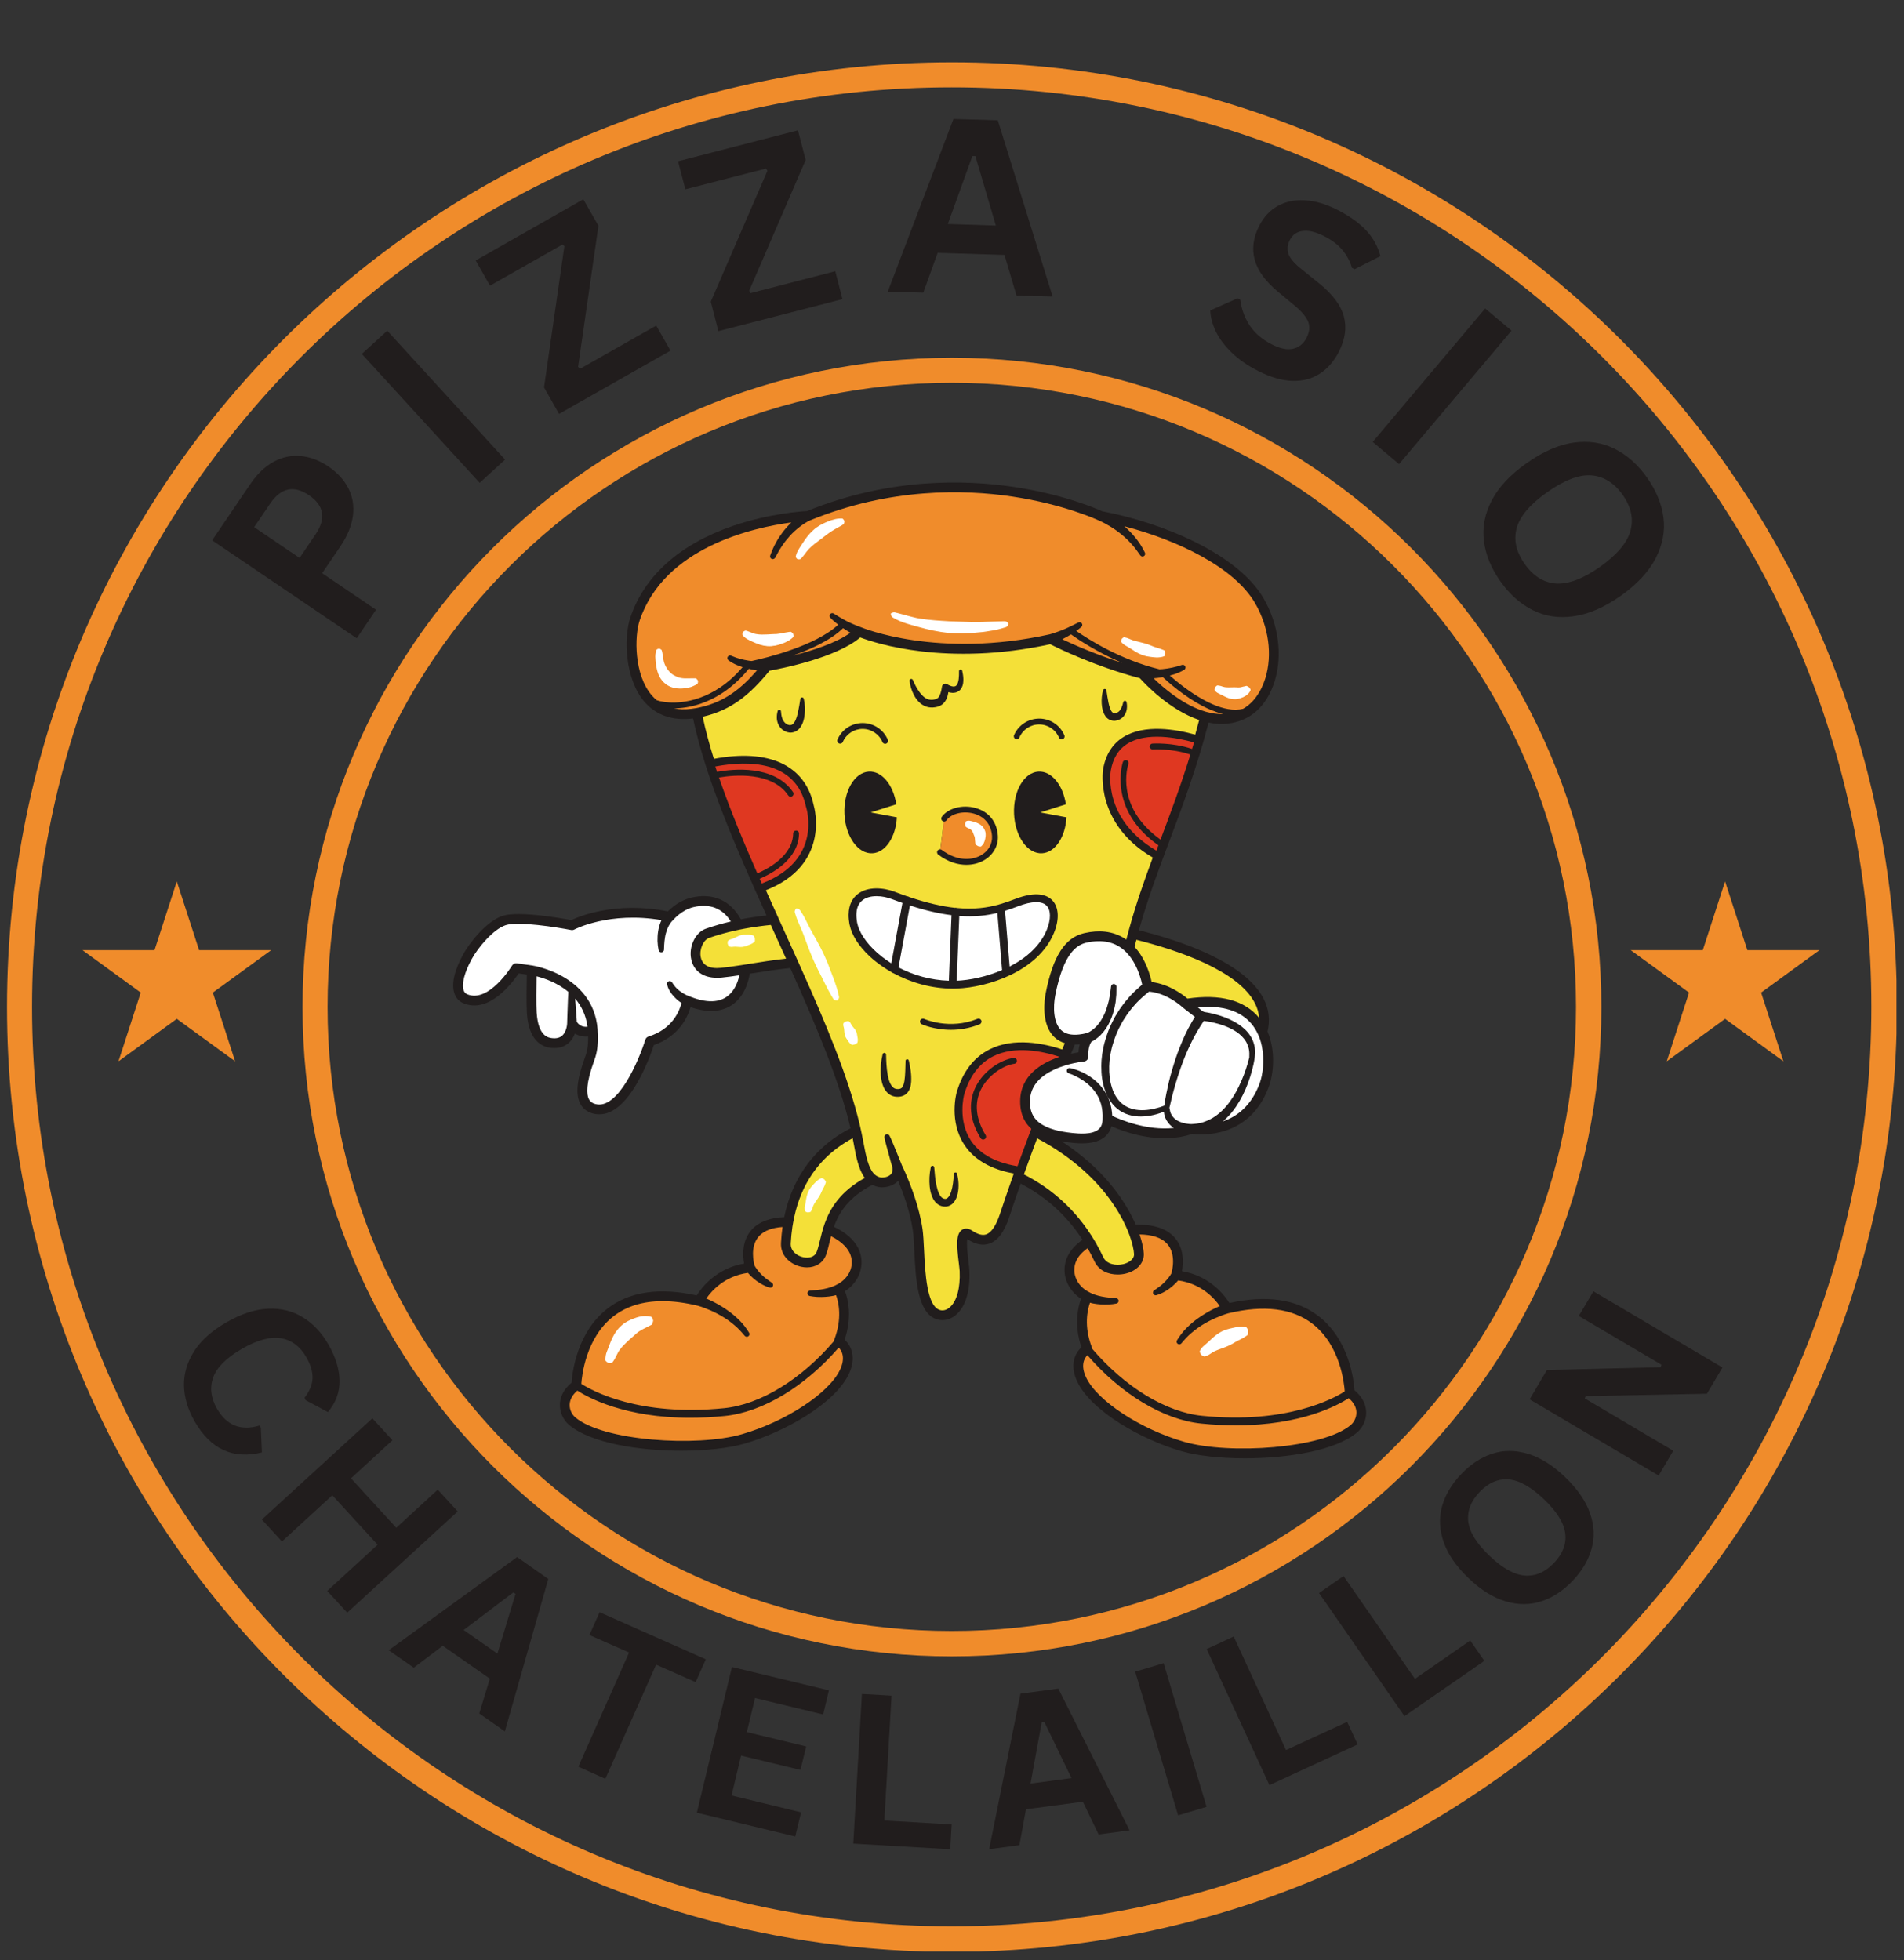 <svg xmlns="http://www.w3.org/2000/svg" xmlns:xlink="http://www.w3.org/1999/xlink" width="304" zoomAndPan="magnify" viewBox="0 0 228 234.75" height="313" preserveAspectRatio="xMidYMid meet" version="1.0"><rect x="0" y="0" width="228" height="234.75" fill="#333333" stroke="none"/><defs><g/><clipPath id="4a071c9a00"><path d="M 0.84 7.465 L 227.102 7.465 L 227.102 233.723 L 0.84 233.723 Z M 0.84 7.465 " clip-rule="nonzero"/></clipPath><clipPath id="965dd730ab"><path d="M 113.996 7.465 C 51.5 7.465 0.84 58.125 0.84 120.617 C 0.84 183.109 51.5 233.77 113.996 233.77 C 176.488 233.77 227.148 183.109 227.148 120.617 C 227.148 58.125 176.488 7.465 113.996 7.465 Z M 113.996 7.465 " clip-rule="nonzero"/></clipPath><clipPath id="33fc199e4f"><path d="M 36.23 42.852 L 191.762 42.852 L 191.762 198.383 L 36.23 198.383 Z M 36.23 42.852 " clip-rule="nonzero"/></clipPath><clipPath id="6c0a8d20d8"><path d="M 113.996 42.852 C 71.047 42.852 36.23 77.668 36.23 120.617 C 36.23 163.566 71.047 198.383 113.996 198.383 C 156.941 198.383 191.762 163.566 191.762 120.617 C 191.762 77.668 156.941 42.852 113.996 42.852 Z M 113.996 42.852 " clip-rule="nonzero"/></clipPath><clipPath id="fff2888617"><path d="M 54.27 57.777 L 163.598 57.777 L 163.598 174.652 L 54.27 174.652 Z M 54.27 57.777 " clip-rule="nonzero"/></clipPath><clipPath id="6d218adbf4"><path d="M 9.871 105.566 L 32.473 105.566 L 32.473 127.113 L 9.871 127.113 Z M 9.871 105.566 " clip-rule="nonzero"/></clipPath><clipPath id="278152faa8"><path d="M 21.172 105.566 L 23.84 113.797 L 32.473 113.797 L 25.488 118.883 L 28.156 127.113 L 21.172 122.027 L 14.188 127.113 L 16.855 118.883 L 9.871 113.797 L 18.504 113.797 Z M 21.172 105.566 " clip-rule="nonzero"/></clipPath><clipPath id="54125c8ea0"><path d="M 195.27 105.566 L 217.875 105.566 L 217.875 127.113 L 195.27 127.113 Z M 195.27 105.566 " clip-rule="nonzero"/></clipPath><clipPath id="684b18490e"><path d="M 206.574 105.566 L 209.242 113.797 L 217.875 113.797 L 210.891 118.883 L 213.559 127.113 L 206.574 122.027 L 199.59 127.113 L 202.258 118.883 L 195.27 113.797 L 203.906 113.797 Z M 206.574 105.566 " clip-rule="nonzero"/></clipPath></defs><g clip-path="url(#4a071c9a00)"><g clip-path="url(#965dd730ab)"><path stroke-linecap="butt" transform="matrix(0.749, 0, 0, 0.749, 0.842, 7.463)" fill="none" stroke-linejoin="miter" d="M 151.033 0.002 C 67.616 0.002 -0.002 67.621 -0.002 151.033 C -0.002 234.444 67.616 302.063 151.033 302.063 C 234.445 302.063 302.064 234.444 302.064 151.033 C 302.064 67.621 234.445 0.002 151.033 0.002 Z M 151.033 0.002 " stroke="#f08c2b" stroke-width="8" stroke-opacity="1" stroke-miterlimit="4"/></g></g><g clip-path="url(#33fc199e4f)"><g clip-path="url(#6c0a8d20d8)"><path stroke-linecap="butt" transform="matrix(0.749, 0, 0, 0.749, 36.23, 42.852)" fill="none" stroke-linejoin="miter" d="M 103.798 -0 C 46.472 -0 0 46.471 0 103.798 C 0 161.124 46.472 207.596 103.798 207.596 C 161.12 207.596 207.596 161.124 207.596 103.798 C 207.596 46.471 161.12 -0 103.798 -0 Z M 103.798 -0 " stroke="#f08c2b" stroke-width="8" stroke-opacity="1" stroke-miterlimit="4"/></g></g><g clip-path="url(#fff2888617)"><path fill="#211d1d" d="M 128.715 125.102 C 128.906 125.102 129.098 125.094 129.297 125.074 C 129.223 125.348 129.168 125.668 129.152 126.039 C 128.91 126.078 128.598 126.133 128.246 126.211 C 128.406 125.828 128.562 125.461 128.715 125.102 Z M 162.195 166.512 C 162.113 165.277 161.562 160.457 157.883 157.625 C 155.262 155.602 151.676 155.078 147.219 156.062 C 146.625 155.113 144.879 152.824 141.539 152.246 C 141.715 151.266 141.824 149.422 140.547 148.098 C 139.59 147.105 138.066 146.633 136.004 146.68 C 134.758 143.805 132.125 139.941 127.121 136.695 C 127.484 136.758 127.859 136.816 128.262 136.859 C 128.578 136.891 129.043 136.941 129.566 136.941 C 130.5 136.941 131.609 136.785 132.363 136.105 C 132.723 135.785 132.965 135.379 133.094 134.895 C 134.77 135.629 138.922 137.117 142.719 135.816 C 143.789 135.953 149.656 136.395 151.941 130.145 C 152.504 128.613 152.785 125.891 151.781 123.551 C 152.109 122.195 151.957 120.883 151.324 119.633 C 149.113 115.277 141.465 112.691 136.383 111.418 C 137.398 107.746 138.668 104.363 139.988 100.848 C 141.609 96.531 143.281 92.074 144.727 86.539 C 145.238 86.645 145.758 86.707 146.277 86.707 C 147.219 86.707 148.172 86.516 149.109 86.07 C 150.727 85.301 151.98 83.711 152.637 81.586 C 153.605 78.473 153.105 74.758 151.301 71.648 C 148.254 66.406 139.41 62.645 131.969 61.23 C 131.383 60.961 127.453 59.23 121.418 58.32 C 115.52 57.434 106.438 57.215 96.633 61.211 C 95.934 61.25 92.047 61.508 87.688 63.016 C 81.379 65.199 77.16 68.977 75.488 73.945 C 74.676 76.359 74.816 81.355 77.195 84.082 C 78.586 85.68 80.582 86.352 82.992 86.051 C 84.516 93.242 88.109 101.508 91.789 109.645 C 90.773 109.758 89.75 109.91 88.723 110.109 C 87.461 107.832 85.367 106.891 82.773 107.512 C 81.422 107.832 80.418 108.707 79.977 109.156 C 73.734 107.922 69.375 109.746 68.418 110.203 C 67.211 109.977 62.102 109.07 60.195 109.691 C 58.164 110.355 56.129 113.086 55.465 114.301 C 54.391 116.262 54.031 117.887 54.418 118.996 C 54.609 119.543 54.977 119.945 55.484 120.156 C 58.543 121.449 61.328 117.746 62.109 116.582 L 63.082 116.723 C 63.062 117.816 63.027 120.328 63.094 121.336 C 63.301 124.555 64.793 125.379 66.008 125.504 C 66.855 125.59 67.562 125.391 68.105 124.906 C 68.469 124.578 68.699 124.172 68.844 123.789 C 69.359 124.113 69.934 124.184 70.426 124.141 C 70.449 125.359 70.273 126.035 70.074 126.574 C 69.086 129.254 68.895 131.031 69.473 132.168 C 69.773 132.758 70.27 133.152 70.949 133.348 C 71.23 133.43 71.504 133.465 71.773 133.465 C 75.328 133.465 77.746 126.84 78.301 125.164 C 81.328 124.113 82.355 121.809 82.688 120.625 C 85.504 121.59 87.172 120.852 88.098 120.02 C 89.035 119.176 89.559 117.949 89.785 116.617 C 89.867 116.605 89.953 116.59 90.039 116.578 C 91.406 116.359 92.883 116.121 94.633 115.941 C 97.746 122.879 100.516 129.43 101.848 135.141 C 101.484 135.324 101.113 135.527 100.742 135.758 C 98.125 137.355 95.02 140.352 93.91 145.777 C 92.215 145.848 90.938 146.316 90.098 147.191 C 88.82 148.516 88.926 150.355 89.105 151.336 C 85.766 151.914 84.02 154.207 83.426 155.152 C 78.969 154.168 75.383 154.695 72.758 156.715 C 69.082 159.551 68.531 164.371 68.449 165.602 C 67.344 166.504 67.074 167.488 67.051 168.172 C 67.016 169.113 67.418 170.039 68.129 170.645 C 70.66 172.809 76.387 173.754 81.574 173.754 C 84.508 173.754 87.266 173.453 89.18 172.895 C 93.953 171.512 99.941 168.129 101.637 164.586 C 102.613 162.535 101.887 161.129 101.141 160.457 C 102.07 157.723 101.539 155.594 101.188 154.645 C 102.012 154.117 102.641 153.344 102.949 152.461 C 103.289 151.492 103.23 150.453 102.789 149.535 C 102.23 148.387 101.141 147.535 99.859 146.934 C 100.469 145.227 101.625 143.363 104.477 141.91 C 104.734 142.051 105.031 142.148 105.363 142.191 C 105.793 142.246 106.789 142.176 107.465 141.516 C 107.492 141.488 107.52 141.457 107.551 141.426 C 108.137 142.832 108.984 145.125 109.309 147.355 C 109.395 147.949 109.438 148.785 109.484 149.754 C 109.652 153.258 109.863 157.621 112.461 158.078 C 112.59 158.102 112.723 158.113 112.855 158.113 C 113.438 158.113 114.016 157.887 114.508 157.453 C 115.629 156.477 116.188 154.613 116.086 152.203 C 116.078 151.957 116.035 151.594 115.98 151.176 C 115.906 150.551 115.715 149.012 115.832 148.41 C 116.809 149.047 117.676 149.223 118.473 148.949 C 119.48 148.602 120.254 147.57 120.844 145.793 C 121.297 144.426 121.754 143.082 122.219 141.762 C 124.656 143.023 127.434 145.094 129.633 148.492 C 128.867 149.016 128.234 149.66 127.855 150.441 C 127.41 151.359 127.352 152.398 127.691 153.367 C 128.004 154.25 128.633 155.027 129.453 155.555 C 129.105 156.5 128.574 158.633 129.504 161.367 C 128.758 162.035 128.027 163.445 129.008 165.492 C 130.699 169.035 136.688 172.418 141.465 173.805 C 143.379 174.359 146.137 174.66 149.066 174.66 C 154.258 174.66 159.984 173.715 162.516 171.555 C 163.227 170.945 163.629 170.023 163.594 169.082 C 163.566 168.395 163.297 167.41 162.195 166.512 " fill-opacity="1" fill-rule="nonzero"/></g><path fill="#ffffff" d="M 102.93 123.832 C 102.895 123.66 102.824 123.5 102.738 123.344 C 102.578 123.035 102.312 122.766 102.098 122.477 C 101.988 122.336 101.926 122.172 101.832 122.023 C 101.785 121.945 101.73 121.875 101.656 121.812 L 101.531 121.719 C 101.516 121.703 101.473 121.699 101.398 121.703 L 101.258 121.727 L 101.039 121.777 L 100.84 121.891 L 100.727 121.973 C 100.664 122.02 100.641 122.055 100.641 122.078 L 100.617 122.227 C 100.605 122.324 100.613 122.418 100.633 122.504 C 100.672 122.676 100.738 122.836 100.758 123.016 C 100.801 123.371 100.793 123.75 100.895 124.086 C 100.938 124.254 100.996 124.418 101.094 124.566 L 101.391 125.008 C 101.488 125.156 101.578 125.309 101.711 125.441 C 101.773 125.512 101.852 125.574 101.934 125.637 L 102.059 125.723 C 102.094 125.758 102.199 125.762 102.594 125.652 C 102.953 125.461 103.031 125.383 103.027 125.336 L 103.059 125.184 C 103.074 125.086 103.09 124.984 103.086 124.891 C 103.09 124.703 103.051 124.531 103.02 124.355 Z M 101.02 120.141 C 100.938 119.828 100.859 119.52 100.766 119.215 C 100.578 118.605 100.348 118.016 100.129 117.422 C 99.945 116.941 99.766 116.461 99.578 115.98 C 99.535 115.871 99.496 115.762 99.453 115.652 C 99.398 115.52 99.34 115.387 99.285 115.254 C 99.18 115.012 99.078 114.773 98.969 114.535 C 98.871 114.332 98.777 114.129 98.68 113.926 C 98.133 112.789 97.488 111.699 96.883 110.59 C 96.707 110.266 96.543 109.938 96.379 109.609 C 96.262 109.375 96.148 109.137 96.027 108.902 C 96.023 108.895 96.016 108.883 96.008 108.871 C 95.879 108.621 95.738 108.379 95.59 108.137 C 95.578 108.117 95.566 108.102 95.555 108.082 L 95.293 107.684 C 95.203 107.551 95.062 107.441 94.707 107.438 C 94.484 107.715 94.48 107.891 94.527 108.043 L 94.562 108.164 L 94.664 108.5 C 94.711 108.633 94.758 108.766 94.805 108.902 C 94.863 109.062 94.926 109.227 94.992 109.387 C 95.027 109.469 95.066 109.547 95.102 109.629 C 95.312 110.125 95.535 110.617 95.73 111.121 C 96.184 112.285 96.586 113.473 97.074 114.617 C 97.078 114.625 97.082 114.637 97.086 114.645 C 97.184 114.875 97.281 115.102 97.379 115.332 C 97.488 115.57 97.602 115.809 97.715 116.047 C 97.762 116.152 97.809 116.258 97.863 116.359 L 98.711 118.039 C 98.996 118.598 99.258 119.164 99.559 119.719 C 99.707 119.992 99.863 120.266 100.023 120.539 L 100.266 120.941 C 100.34 121.082 100.469 121.195 100.867 121.219 C 101.148 120.945 101.164 120.766 101.121 120.613 Z M 91.059 111.699 L 90.879 111.637 C 90.762 111.602 90.645 111.57 90.531 111.555 C 90.309 111.52 90.098 111.527 89.887 111.535 C 89.875 111.535 89.867 111.535 89.859 111.535 L 89.195 111.539 C 89.105 111.543 89.02 111.555 88.93 111.57 C 88.805 111.59 88.676 111.621 88.551 111.66 C 88.383 111.707 88.219 111.781 88.051 111.855 C 87.809 111.969 87.57 112.102 87.328 112.211 C 87.125 112.305 86.91 112.344 86.703 112.414 C 86.598 112.453 86.496 112.504 86.402 112.574 L 86.258 112.691 C 86.234 112.707 86.215 112.75 86.203 112.836 L 86.191 112.996 L 86.199 113.246 L 86.289 113.484 L 86.359 113.629 C 86.402 113.699 86.438 113.734 86.465 113.738 L 86.641 113.793 C 86.758 113.82 86.871 113.832 86.98 113.828 C 87.199 113.812 87.414 113.77 87.637 113.781 C 87.926 113.789 88.219 113.824 88.508 113.832 C 88.668 113.84 88.824 113.84 88.98 113.824 C 89.133 113.812 89.285 113.781 89.438 113.742 C 89.496 113.727 89.559 113.715 89.621 113.691 L 90.234 113.441 C 90.262 113.434 90.289 113.422 90.312 113.41 C 90.496 113.344 90.676 113.273 90.848 113.168 C 90.949 113.113 91.043 113.039 91.141 112.961 L 91.281 112.836 C 91.332 112.809 91.363 112.688 91.328 112.234 C 91.188 111.805 91.113 111.707 91.059 111.699 Z M 102.188 61.836 C 102.004 61.496 101.875 61.445 101.77 61.457 L 101.441 61.469 C 101.219 61.484 100.996 61.5 100.785 61.559 C 100.57 61.605 100.359 61.66 100.148 61.727 C 99.938 61.793 99.738 61.887 99.531 61.965 C 99.117 62.121 98.73 62.332 98.336 62.535 C 97.957 62.766 97.594 63.023 97.273 63.328 C 96.613 63.918 96.094 64.637 95.629 65.363 C 95.512 65.543 95.398 65.727 95.273 65.902 C 95.16 66.082 95.039 66.258 94.938 66.449 C 94.832 66.637 94.742 66.832 94.672 67.039 C 94.637 67.141 94.605 67.25 94.582 67.355 C 94.562 67.406 94.562 67.469 94.602 67.551 C 94.633 67.625 94.711 67.723 94.836 67.836 C 95.184 67.883 95.297 67.84 95.367 67.766 L 95.57 67.547 C 95.699 67.398 95.824 67.25 95.941 67.094 L 96.289 66.625 C 96.41 66.477 96.539 66.328 96.672 66.188 C 97.219 65.633 97.852 65.188 98.449 64.734 C 99.055 64.297 99.617 63.801 100.266 63.406 C 100.43 63.312 100.586 63.199 100.754 63.113 C 100.922 63.031 101.09 62.938 101.254 62.836 C 101.422 62.73 101.59 62.641 101.762 62.543 L 102.02 62.383 C 102.109 62.34 102.18 62.23 102.188 61.836 Z M 144.801 82.668 C 144.832 82.703 144.863 82.738 144.895 82.773 C 144.992 82.867 145.098 82.953 145.215 83.016 C 145.445 83.148 145.688 83.242 145.926 83.371 C 146.402 83.621 146.906 83.902 147.492 83.98 C 147.633 84.012 147.789 84.008 147.938 84.016 C 148.012 84.016 148.086 84.016 148.16 84.012 C 148.238 84 148.316 83.988 148.391 83.973 C 148.691 83.926 148.992 83.805 149.281 83.695 C 149.562 83.547 149.844 83.414 150.059 83.176 C 150.172 83.07 150.273 82.953 150.344 82.812 L 150.449 82.605 C 150.488 82.547 150.48 82.43 150.246 82.129 C 149.922 81.91 149.824 81.875 149.773 81.898 L 149.609 81.941 C 149.508 81.977 149.398 81.988 149.305 82.008 C 149.121 82.062 148.941 82.094 148.77 82.133 C 148.586 82.141 148.41 82.152 148.223 82.129 C 148.176 82.125 148.133 82.125 148.086 82.125 C 148.039 82.125 147.992 82.117 147.945 82.117 C 147.848 82.113 147.758 82.133 147.656 82.125 C 147.266 82.125 146.816 82.156 146.367 82.094 C 146.141 82.066 145.934 81.98 145.715 81.91 C 145.605 81.879 145.496 81.852 145.375 81.836 C 145.312 81.832 145.25 81.828 145.188 81.824 C 145.16 81.816 145.117 81.832 145.059 81.879 L 144.957 81.973 L 144.84 82.098 L 144.812 82.129 C 144.789 82.195 144.762 82.27 144.746 82.336 L 144.723 82.469 C 144.719 82.547 144.73 82.59 144.754 82.617 C 144.77 82.633 144.785 82.648 144.801 82.668 Z M 133.797 76.941 C 133.91 77.043 134.031 77.137 134.156 77.215 C 134.41 77.371 134.68 77.5 134.934 77.664 C 135.441 77.988 135.945 78.348 136.516 78.578 C 136.797 78.699 137.09 78.805 137.395 78.863 C 137.699 78.926 138.012 78.965 138.324 79 C 138.477 79.023 138.641 79.031 138.797 79.039 C 138.957 79.051 139.117 79.055 139.281 79.035 C 139.441 79.016 139.602 78.996 139.766 78.949 L 140.004 78.875 C 140.086 78.863 140.164 78.773 140.219 78.418 C 140.129 78.059 140.062 77.973 139.996 77.957 L 139.801 77.883 C 139.672 77.84 139.543 77.77 139.414 77.734 L 138.648 77.488 L 138.27 77.352 C 138.141 77.297 138.016 77.238 137.891 77.191 C 137.637 77.09 137.379 77.008 137.109 76.93 C 136.582 76.773 136.02 76.676 135.469 76.512 C 135.195 76.434 134.941 76.305 134.676 76.199 C 134.547 76.145 134.41 76.102 134.266 76.07 C 134.191 76.055 134.121 76.043 134.047 76.027 C 134.008 76.02 133.965 76.031 133.902 76.07 L 133.793 76.148 L 133.648 76.293 C 133.633 76.359 133.609 76.434 133.598 76.492 L 133.586 76.625 C 133.586 76.699 133.605 76.746 133.633 76.773 C 133.688 76.828 133.742 76.887 133.797 76.941 Z M 105.535 73.645 C 105.703 73.742 105.875 73.832 106.051 73.922 C 106.398 74.094 106.758 74.246 107.121 74.375 C 107.488 74.504 107.855 74.621 108.227 74.723 C 108.598 74.836 108.973 74.938 109.344 75.035 C 110.832 75.453 112.352 75.789 113.898 75.945 C 115.441 76.086 117 76.031 118.535 75.859 L 119.109 75.805 L 119.684 75.723 C 120.062 75.672 120.445 75.609 120.824 75.539 C 121.203 75.477 121.574 75.355 121.945 75.258 L 122.5 75.098 C 122.684 75.051 122.863 74.941 122.984 74.555 C 122.734 74.223 122.535 74.172 122.348 74.184 L 121.785 74.191 C 121.41 74.199 121.039 74.23 120.664 74.23 C 120.293 74.238 119.922 74.25 119.551 74.273 L 118.996 74.301 L 118.441 74.305 L 117.336 74.312 L 116.23 74.266 C 115.863 74.254 115.496 74.25 115.129 74.223 L 114.027 74.184 C 112.559 74.105 111.086 74.02 109.625 73.785 L 109.078 73.691 L 108.539 73.562 C 108.18 73.484 107.828 73.375 107.469 73.281 C 107.117 73.184 106.758 73.09 106.402 72.992 C 106.223 72.949 106.043 72.91 105.867 72.855 C 105.688 72.809 105.492 72.812 105.184 73.02 C 105.211 73.391 105.363 73.547 105.535 73.645 Z M 95.094 75.426 L 94.863 75.453 C 94.711 75.473 94.566 75.508 94.422 75.527 C 94.277 75.547 94.137 75.574 93.996 75.605 L 93.789 75.656 L 93.578 75.684 L 93.164 75.738 C 93.023 75.75 92.887 75.742 92.75 75.754 C 92.613 75.762 92.48 75.77 92.344 75.773 C 92.211 75.777 92.074 75.797 91.941 75.797 C 91.406 75.816 90.848 75.844 90.293 75.742 C 90.012 75.695 89.758 75.578 89.496 75.477 C 89.371 75.418 89.234 75.371 89.098 75.324 L 88.887 75.262 C 88.816 75.238 88.723 75.262 88.473 75.441 C 88.406 75.578 88.379 75.684 88.379 75.754 C 88.375 75.828 88.395 75.875 88.422 75.906 C 88.48 75.973 88.535 76.043 88.598 76.102 C 88.723 76.227 88.859 76.324 89.004 76.418 C 89.293 76.59 89.605 76.727 89.918 76.867 C 90.535 77.152 91.211 77.395 91.914 77.434 C 92.613 77.48 93.312 77.32 93.945 77.078 C 94.027 77.051 94.109 77.023 94.188 76.992 L 94.418 76.891 C 94.57 76.82 94.723 76.746 94.867 76.664 C 95.016 76.582 95.145 76.465 95.277 76.363 L 95.469 76.195 C 95.535 76.148 95.578 76.047 95.492 75.715 C 95.266 75.445 95.168 75.41 95.094 75.426 Z M 78.703 80.676 C 78.871 81.105 79.117 81.535 79.469 81.875 C 79.82 82.219 80.258 82.48 80.719 82.594 C 81.176 82.715 81.637 82.73 82.07 82.688 C 82.453 82.656 82.816 82.578 83.164 82.461 C 83.215 82.445 83.262 82.434 83.309 82.414 C 83.5 82.332 83.688 82.242 83.871 82.145 L 83.879 82.137 L 84.133 81.973 C 84.223 81.926 84.297 81.82 84.281 81.449 C 84.16 81.262 84.078 81.172 84.008 81.133 C 83.965 81.109 83.926 81.105 83.895 81.109 L 83.617 81.125 C 83.512 81.129 83.41 81.129 83.309 81.137 C 83.234 81.137 83.16 81.141 83.086 81.148 C 82.742 81.156 82.41 81.191 82.098 81.156 C 81.781 81.137 81.496 81.055 81.25 80.945 C 81.004 80.832 80.781 80.719 80.574 80.551 C 80.172 80.23 79.781 79.703 79.551 79.039 C 79.434 78.707 79.391 78.348 79.344 77.988 C 79.32 77.805 79.293 77.625 79.258 77.441 L 79.199 77.164 C 79.18 77.066 79.109 76.98 78.82 76.863 C 78.512 76.941 78.43 77.051 78.402 77.152 C 78.375 77.258 78.348 77.359 78.328 77.465 C 78.293 77.676 78.273 77.887 78.277 78.098 C 78.277 78.52 78.332 78.941 78.391 79.371 C 78.445 79.801 78.543 80.238 78.703 80.676 Z M 118.199 99.492 C 118.145 99.348 118.082 99.207 117.988 99.082 C 117.824 98.816 117.582 98.617 117.34 98.469 C 117.094 98.328 116.844 98.23 116.602 98.164 C 116.359 98.098 116.137 98.016 115.902 97.98 C 115.785 97.957 115.664 97.965 115.547 97.98 C 115.484 97.992 115.426 98.004 115.367 98.023 C 115.336 98.027 115.301 98.055 115.266 98.117 L 115.215 98.238 C 115.195 98.297 115.176 98.371 115.156 98.438 C 115.164 98.504 115.172 98.578 115.176 98.641 L 115.199 98.77 C 115.215 98.836 115.23 98.871 115.25 98.883 C 115.289 98.914 115.328 98.945 115.367 98.969 C 115.445 99.027 115.523 99.066 115.602 99.105 C 115.762 99.172 115.918 99.227 116.039 99.336 C 116.293 99.547 116.383 99.816 116.441 99.984 C 116.465 100.023 116.469 100.074 116.484 100.117 C 116.492 100.141 116.504 100.16 116.516 100.18 C 116.531 100.207 116.531 100.234 116.543 100.258 C 116.559 100.312 116.602 100.359 116.617 100.426 L 116.656 100.629 C 116.684 100.773 116.656 100.938 116.695 101.113 C 116.695 101.203 116.707 101.297 116.719 101.398 L 116.75 101.551 C 116.746 101.598 116.816 101.672 117.137 101.859 C 117.492 101.953 117.594 101.934 117.625 101.887 L 117.754 101.754 C 117.836 101.664 117.914 101.57 117.98 101.469 C 118.09 101.246 118.184 101.023 118.23 100.766 L 118.297 100.363 C 118.312 100.23 118.301 100.078 118.297 99.934 C 118.289 99.859 118.285 99.785 118.27 99.711 C 118.246 99.641 118.223 99.566 118.199 99.492 Z M 98.836 140.387 L 98.637 140.484 C 98.508 140.555 98.375 140.625 98.262 140.715 C 98.035 140.895 97.828 141.09 97.637 141.305 C 97.246 141.723 96.848 142.164 96.629 142.707 C 96.391 143.242 96.297 143.836 96.207 144.41 C 96.164 144.695 96.082 144.973 96.051 145.266 C 96.035 145.41 96.039 145.559 96.062 145.711 C 96.074 145.785 96.09 145.859 96.109 145.938 C 96.117 145.977 96.148 146.016 96.219 146.059 L 96.352 146.121 C 96.418 146.145 96.5 146.168 96.574 146.184 C 96.648 146.168 96.73 146.156 96.801 146.145 L 96.941 146.109 C 97.012 146.09 97.055 146.062 97.066 146.035 C 97.098 145.98 97.133 145.922 97.164 145.867 C 97.227 145.758 97.273 145.645 97.312 145.531 C 97.391 145.301 97.453 145.066 97.574 144.848 C 97.812 144.414 98.137 144.031 98.387 143.621 C 98.523 143.422 98.637 143.211 98.742 142.992 C 98.836 142.77 98.941 142.543 99.055 142.324 C 99.164 142.098 99.309 141.895 99.402 141.648 C 99.453 141.531 99.504 141.41 99.547 141.277 L 99.609 141.078 C 99.641 141.02 99.605 140.906 99.355 140.582 C 99.012 140.359 98.895 140.344 98.836 140.387 Z M 150.062 158.348 L 149.766 158.305 C 149.562 158.281 149.363 158.27 149.172 158.281 C 148.781 158.305 148.398 158.375 148.027 158.469 C 147.648 158.551 147.273 158.652 146.898 158.762 C 146.535 158.887 146.18 159.047 145.855 159.254 C 145.188 159.645 144.625 160.199 144.07 160.719 C 143.797 160.984 143.492 161.203 143.215 161.465 C 143.078 161.598 142.957 161.742 142.848 161.91 C 142.793 161.992 142.746 162.078 142.699 162.172 C 142.672 162.211 142.664 162.273 142.691 162.375 C 142.715 162.469 142.781 162.613 142.906 162.805 C 143.098 162.934 143.23 163.016 143.316 163.047 C 143.414 163.09 143.469 163.09 143.512 163.07 C 143.598 163.043 143.684 163.012 143.766 162.98 C 143.93 162.91 144.086 162.836 144.227 162.742 C 144.516 162.562 144.789 162.355 145.102 162.215 C 145.727 161.926 146.398 161.742 147.008 161.477 C 147.312 161.344 147.617 161.219 147.898 161.043 C 148.188 160.883 148.469 160.691 148.77 160.547 C 149.07 160.391 149.375 160.258 149.676 160.082 C 149.82 159.988 149.973 159.898 150.121 159.793 L 150.344 159.629 C 150.422 159.586 150.48 159.457 150.465 158.93 C 150.277 158.441 150.16 158.352 150.062 158.348 Z M 79.902 156.453 C 79.75 156.418 79.602 156.391 79.449 156.371 C 79.145 156.32 78.844 156.324 78.539 156.336 C 78.242 156.367 77.938 156.398 77.648 156.484 C 77.5 156.52 77.355 156.559 77.211 156.598 L 76.781 156.754 C 76.641 156.805 76.496 156.855 76.355 156.914 L 75.941 157.105 L 75.527 157.301 C 75.398 157.375 75.266 157.453 75.137 157.535 C 74.879 157.699 74.621 157.867 74.406 158.078 C 74.184 158.285 73.953 158.488 73.766 158.719 C 73.578 158.953 73.395 159.191 73.223 159.434 C 73.047 159.676 72.926 159.941 72.781 160.199 C 72.492 160.711 72.312 161.262 72.094 161.781 C 72.035 161.91 71.984 162.039 71.945 162.176 L 71.797 162.566 C 71.699 162.824 71.59 163.082 71.504 163.344 C 71.434 163.609 71.391 163.883 71.363 164.16 C 71.352 164.301 71.348 164.441 71.348 164.582 C 71.34 164.652 71.363 164.73 71.445 164.824 C 71.52 164.914 71.668 165.027 71.902 165.164 C 72.176 165.172 72.367 165.164 72.48 165.133 C 72.605 165.105 72.668 165.059 72.703 165.004 C 72.785 164.898 72.859 164.793 72.93 164.688 C 73.074 164.473 73.188 164.254 73.289 164.031 C 73.531 163.609 73.699 163.148 73.984 162.762 C 74.293 162.391 74.559 161.996 74.914 161.688 C 75.082 161.531 75.227 161.352 75.395 161.203 C 75.566 161.059 75.727 160.906 75.883 160.75 C 76.039 160.598 76.223 160.477 76.375 160.324 C 76.531 160.172 76.695 160.039 76.855 159.898 C 76.938 159.824 77.016 159.75 77.094 159.672 L 77.348 159.473 L 77.605 159.266 C 77.695 159.203 77.789 159.152 77.883 159.094 L 78.164 158.918 C 78.262 158.871 78.359 158.824 78.457 158.77 C 78.648 158.66 78.852 158.574 79.055 158.465 L 79.676 158.148 C 79.781 158.09 79.887 158.035 79.996 157.988 C 80.113 157.953 80.191 157.816 80.34 157.211 C 80.227 156.602 80.047 156.473 79.902 156.453 Z M 106.805 107.688 C 106.246 107.473 105.594 107.336 104.969 107.336 C 104.312 107.336 103.688 107.484 103.242 107.855 C 102.773 108.242 102.543 108.836 102.551 109.629 C 102.551 109.816 102.57 110.016 102.598 110.227 C 102.609 110.309 102.617 110.391 102.633 110.477 C 102.652 110.59 102.684 110.711 102.719 110.828 C 103.066 112.039 104.105 113.422 105.645 114.613 C 105.93 114.836 106.234 115.051 106.555 115.258 C 106.613 115.297 106.672 115.332 106.73 115.371 L 106.75 115.273 L 106.855 114.691 L 107.016 113.84 L 107.156 113.062 L 107.301 112.285 L 108.066 108.145 C 107.656 108.004 107.238 107.852 106.805 107.688 Z M 114.875 109.703 L 114.562 117.461 C 116.051 117.406 118.074 117.008 119.996 116.184 L 119.434 109.344 C 118.125 109.664 116.66 109.836 114.875 109.703 Z M 125.352 111.355 C 125.859 110.109 125.852 109.004 125.324 108.469 C 124.758 107.887 123.551 107.914 121.922 108.539 C 121.414 108.734 120.895 108.922 120.352 109.09 L 120.902 115.762 C 122.824 114.781 124.535 113.34 125.352 111.355 Z M 108.066 113.293 L 107.922 114.07 L 107.688 115.344 L 107.594 115.863 C 107.637 115.887 107.68 115.91 107.723 115.93 C 109.406 116.797 111.422 117.391 113.625 117.461 L 113.941 109.609 C 112.504 109.434 110.871 109.066 108.961 108.449 Z M 137.637 118.766 C 137.625 118.766 137.609 118.766 137.598 118.766 C 137.441 118.887 137.289 119.016 137.141 119.141 C 136.664 119.543 136.207 119.965 135.809 120.441 C 135.5 120.766 135.25 121.137 134.977 121.488 C 134.852 121.672 134.734 121.863 134.613 122.051 L 134.43 122.332 L 134.273 122.625 C 133.832 123.402 133.5 124.238 133.25 125.094 C 133.117 125.52 133.035 125.957 132.949 126.395 L 132.863 127.059 C 132.84 127.277 132.84 127.5 132.824 127.723 C 132.801 128.605 132.895 129.496 133.168 130.312 C 133.43 131.137 133.906 131.875 134.578 132.348 C 135.254 132.82 136.121 133.004 136.996 132.965 C 137.43 132.945 137.871 132.879 138.305 132.773 C 138.684 132.688 139.066 132.566 139.418 132.426 C 139.547 131.492 139.738 130.582 139.949 129.668 C 140.18 128.703 140.461 127.746 140.773 126.801 C 141.09 125.855 141.465 124.926 141.879 124.008 C 142.129 123.461 142.414 122.926 142.719 122.402 C 142.82 122.23 142.922 122.059 143.027 121.887 C 143.047 121.859 143.066 121.828 143.086 121.797 L 141.645 120.68 C 141.637 120.672 141.629 120.66 141.621 120.652 C 141.613 120.648 141.609 120.645 141.605 120.641 C 141.598 120.637 141.414 120.461 141.094 120.223 C 140.707 119.93 140.125 119.543 139.418 119.238 C 138.887 119.012 138.281 118.832 137.637 118.766 Z M 145.223 133.891 C 146.008 133.414 146.691 132.742 147.254 131.965 C 147.824 131.195 148.281 130.328 148.668 129.43 C 149.055 128.539 149.367 127.59 149.598 126.652 C 149.617 126.316 149.613 125.98 149.551 125.66 C 149.516 125.496 149.469 125.336 149.406 125.18 C 149.352 125.031 149.285 124.891 149.207 124.758 C 149.129 124.629 149.043 124.508 148.949 124.391 C 148.637 124 148.23 123.672 147.777 123.406 C 147.188 123.059 146.531 122.805 145.855 122.617 C 145.301 122.461 144.719 122.348 144.152 122.277 C 144.129 122.316 144.102 122.352 144.078 122.387 C 143.965 122.555 143.855 122.723 143.75 122.895 C 143.426 123.406 143.121 123.934 142.844 124.477 C 142.41 125.336 142.012 126.215 141.672 127.121 C 141.328 128.027 141.023 128.949 140.75 129.883 C 140.477 130.805 140.242 131.746 140.035 132.676 C 140.094 132.992 140.141 133.297 140.301 133.539 C 140.445 133.789 140.641 134 140.891 134.16 C 141.148 134.32 141.441 134.434 141.75 134.508 C 141.824 134.527 141.902 134.547 141.98 134.559 C 142.062 134.574 142.141 134.586 142.223 134.598 C 142.363 134.617 142.527 134.633 142.648 134.633 C 143.102 134.613 143.547 134.559 143.98 134.438 C 144.41 134.305 144.828 134.121 145.223 133.891 Z M 139.543 133.891 C 139.438 133.648 139.395 133.398 139.379 133.148 C 139.086 133.27 138.789 133.367 138.48 133.453 C 138.012 133.586 137.531 133.672 137.035 133.707 C 136.059 133.785 134.992 133.613 134.113 133.035 C 133.676 132.75 133.305 132.371 133.012 131.953 C 132.711 131.535 132.492 131.082 132.324 130.609 C 131.988 129.664 131.871 128.68 131.879 127.703 C 131.887 127.461 131.887 127.219 131.906 126.977 L 131.984 126.25 C 132.066 125.773 132.148 125.293 132.281 124.828 C 132.535 123.891 132.879 122.977 133.34 122.125 L 133.508 121.801 L 133.695 121.492 C 133.824 121.285 133.945 121.078 134.078 120.875 C 134.371 120.484 134.637 120.074 134.965 119.719 C 135.336 119.254 135.758 118.836 136.195 118.441 C 136.344 118.305 136.492 118.172 136.645 118.043 C 136.688 118.004 136.73 117.969 136.773 117.934 C 136.738 117.766 136.688 117.543 136.613 117.277 C 136.426 116.613 136.094 115.703 135.531 114.871 C 135.391 114.664 135.238 114.461 135.066 114.27 C 134.914 114.098 134.754 113.93 134.574 113.777 C 134.453 113.676 134.328 113.574 134.191 113.48 C 133.766 113.188 133.297 112.98 132.793 112.859 C 132.57 112.805 132.34 112.77 132.102 112.746 C 131.891 112.727 131.68 112.719 131.457 112.727 C 131.027 112.738 130.578 112.789 130.105 112.898 C 128.977 113.156 127.359 114.094 126.363 119.215 C 126.098 120.582 126.121 122.492 127.074 123.383 C 127.316 123.609 127.621 123.766 127.98 123.855 C 128.164 123.898 128.367 123.922 128.582 123.93 C 128.785 123.934 129 123.93 129.234 123.902 C 129.523 123.871 129.836 123.812 130.168 123.727 C 130.195 123.715 130.246 123.695 130.281 123.68 C 130.332 123.66 130.387 123.625 130.441 123.598 C 130.547 123.535 130.656 123.469 130.758 123.391 C 130.973 123.242 131.16 123.055 131.348 122.867 C 131.711 122.473 132 121.996 132.234 121.488 C 132.414 121.125 132.539 120.734 132.648 120.336 C 132.691 120.184 132.734 120.027 132.773 119.875 L 132.797 119.754 L 132.918 119.102 L 132.934 119.02 C 132.969 118.73 133.008 118.441 133.047 118.148 L 133.051 118.129 C 133.074 117.953 133.238 117.828 133.414 117.852 C 133.484 117.863 133.547 117.898 133.594 117.945 C 133.652 118.004 133.691 118.082 133.691 118.172 C 133.691 118.48 133.688 118.789 133.68 119.098 C 133.68 119.102 133.68 119.105 133.68 119.113 C 133.656 119.418 133.625 119.719 133.59 120.027 C 133.586 120.043 133.582 120.059 133.582 120.074 C 133.473 120.676 133.348 121.277 133.113 121.859 C 132.883 122.453 132.582 123.039 132.16 123.559 C 131.949 123.816 131.719 124.062 131.449 124.277 C 131.32 124.391 131.176 124.488 131.027 124.582 C 130.949 124.629 130.879 124.676 130.793 124.719 C 130.758 124.734 130.727 124.75 130.695 124.766 C 130.57 124.945 130.27 125.492 130.324 126.523 C 130.344 126.84 130.105 127.109 129.793 127.137 C 129.766 127.141 128.828 127.23 127.672 127.57 C 127.625 127.586 127.574 127.602 127.523 127.617 C 127.332 127.676 127.137 127.742 126.934 127.816 C 126.73 127.891 126.527 127.973 126.324 128.066 C 126.273 128.09 126.223 128.113 126.172 128.137 C 124.711 128.828 123.359 129.977 123.336 131.867 C 123.324 132.555 123.426 133.258 123.879 133.879 C 123.906 133.914 123.934 133.949 123.961 133.988 C 124.066 134.113 124.184 134.238 124.32 134.355 C 124.438 134.457 124.57 134.551 124.711 134.645 C 124.746 134.668 124.781 134.688 124.816 134.707 C 125.574 135.168 126.707 135.52 128.387 135.695 C 129.105 135.77 130.789 135.949 131.578 135.238 C 131.879 134.969 132.027 134.574 132.031 134.039 C 132.031 134.027 132.031 134.02 132.031 134.012 L 132.031 134.008 C 132.062 133.398 132 132.797 131.844 132.219 C 131.758 131.934 131.648 131.656 131.516 131.387 C 131.379 131.121 131.215 130.867 131.027 130.625 C 130.656 130.145 130.184 129.734 129.664 129.387 C 129.148 129.043 128.559 128.746 127.984 128.547 L 127.961 128.539 C 127.793 128.48 127.703 128.297 127.762 128.133 C 127.816 127.977 127.977 127.891 128.133 127.922 C 128.844 128.07 129.48 128.332 130.102 128.68 C 130.711 129.027 131.281 129.473 131.762 130.016 C 132 130.289 132.215 130.582 132.402 130.898 C 132.586 131.215 132.742 131.547 132.863 131.895 C 133.062 132.461 133.16 133.059 133.191 133.652 C 134.164 134.105 137.359 135.449 140.562 135.098 C 140.484 135.043 140.406 134.988 140.328 134.93 C 139.992 134.656 139.711 134.293 139.543 133.891 Z M 151.102 125.297 C 151.043 125.008 150.969 124.723 150.871 124.441 C 150.777 124.176 150.668 123.918 150.539 123.664 C 150.359 123.312 150.148 122.977 149.895 122.664 C 148.566 121.062 146.395 120.383 143.422 120.637 L 143.996 121.117 C 144.059 121.133 144.117 121.156 144.172 121.191 C 144.176 121.195 144.18 121.195 144.18 121.199 C 144.859 121.305 145.5 121.457 146.145 121.664 C 146.875 121.898 147.59 122.211 148.254 122.641 C 148.809 123 149.332 123.461 149.707 124.039 C 149.777 124.148 149.844 124.258 149.906 124.375 C 149.973 124.508 150.027 124.648 150.078 124.785 C 150.156 125.008 150.215 125.23 150.254 125.461 C 150.258 125.488 150.266 125.52 150.27 125.547 C 150.328 125.953 150.293 126.355 150.238 126.746 C 150.238 126.75 150.234 126.75 150.234 126.754 C 150.234 126.758 150.234 126.758 150.234 126.758 C 150.156 127.281 150.043 127.773 149.91 128.27 C 149.773 128.766 149.617 129.258 149.438 129.738 C 149.078 130.703 148.621 131.641 148.031 132.516 C 147.594 133.172 147.062 133.789 146.438 134.312 C 148.066 133.758 149.836 132.496 150.844 129.742 C 151.219 128.723 151.453 126.98 151.102 125.297 Z M 64.262 121.262 C 64.445 124.168 65.711 124.297 66.125 124.34 C 66.641 124.395 67.035 124.293 67.324 124.035 C 67.887 123.531 67.914 122.582 67.914 122.57 C 67.914 122.57 67.914 122.57 67.914 122.566 C 67.926 122.223 67.93 121.879 67.945 121.531 L 67.984 120.477 C 68.004 119.918 68.02 119.359 68.059 118.801 C 66.711 117.668 65.125 117.148 64.25 116.934 C 64.23 118.09 64.203 120.359 64.262 121.262 Z M 85.867 117.113 C 84.227 117.113 83.09 116.324 82.781 114.934 C 82.438 113.406 83.254 111.676 84.527 111.23 C 85.508 110.887 86.512 110.602 87.52 110.367 C 86.512 108.773 84.992 108.184 83.047 108.645 C 81.617 108.988 80.645 110.152 80.633 110.168 C 80.629 110.172 80.625 110.176 80.621 110.18 C 80.602 110.199 80.582 110.223 80.562 110.238 C 80.57 110.23 80.535 110.262 80.52 110.277 C 80.496 110.297 80.473 110.324 80.453 110.348 C 80.406 110.398 80.363 110.453 80.32 110.512 C 80.234 110.629 80.16 110.758 80.082 110.891 C 79.938 111.156 79.828 111.457 79.742 111.766 C 79.652 112.074 79.613 112.398 79.57 112.727 C 79.555 112.895 79.551 113.059 79.531 113.23 C 79.527 113.398 79.523 113.566 79.512 113.734 L 79.512 113.758 C 79.504 113.938 79.352 114.074 79.172 114.062 C 79.02 114.055 78.898 113.945 78.871 113.801 C 78.84 113.621 78.809 113.438 78.781 113.258 C 78.766 113.074 78.75 112.887 78.738 112.703 C 78.738 112.328 78.746 111.949 78.809 111.57 C 78.867 111.195 78.961 110.812 79.109 110.441 C 79.141 110.363 79.176 110.285 79.215 110.207 C 72.973 109.137 68.82 111.305 68.777 111.328 C 68.656 111.395 68.52 111.414 68.387 111.387 C 66.715 111.062 62.047 110.32 60.559 110.805 C 59.09 111.281 57.254 113.469 56.492 114.863 C 55.621 116.453 55.258 117.855 55.523 118.613 C 55.605 118.848 55.738 118.996 55.941 119.082 C 58.543 120.18 61.289 115.695 61.316 115.648 C 61.438 115.449 61.668 115.34 61.902 115.375 L 63.762 115.641 C 63.84 115.652 71.492 116.84 71.59 123.887 C 71.59 123.91 71.59 123.934 71.59 123.957 C 71.59 123.98 71.594 124 71.594 124.02 C 71.594 124.023 71.594 124.023 71.594 124.027 C 71.621 125.203 71.492 126.113 71.172 126.98 C 70.121 129.828 70.238 131.086 70.516 131.641 C 70.668 131.934 70.906 132.121 71.273 132.223 C 73.988 133.004 76.527 126.93 77.277 124.527 C 77.336 124.344 77.48 124.199 77.664 124.141 C 80.566 123.25 81.395 121 81.609 120.129 C 81.508 120.062 81.406 119.992 81.309 119.918 C 81.09 119.75 80.883 119.562 80.695 119.355 C 80.504 119.152 80.336 118.926 80.195 118.684 C 80.051 118.441 79.945 118.172 79.879 117.902 C 79.84 117.73 79.945 117.555 80.117 117.512 C 80.254 117.477 80.387 117.535 80.461 117.645 L 80.484 117.672 C 80.609 117.859 80.727 118.043 80.875 118.207 C 81.02 118.371 81.176 118.527 81.355 118.66 C 81.531 118.797 81.715 118.922 81.91 119.031 C 82.008 119.082 82.105 119.137 82.203 119.184 C 82.297 119.227 82.41 119.273 82.48 119.297 C 82.484 119.297 82.484 119.297 82.484 119.301 C 84.609 120.176 86.234 120.125 87.312 119.152 C 87.934 118.594 88.328 117.758 88.539 116.812 C 87.836 116.918 87.137 117.012 86.43 117.086 C 86.238 117.105 86.051 117.113 85.867 117.113 Z M 70.355 122.973 C 69.98 123.016 69.441 122.953 69.074 122.391 C 69.055 122.098 69.039 121.805 69.016 121.512 L 68.934 120.457 C 68.914 120.172 68.891 119.887 68.871 119.602 C 69.598 120.453 70.164 121.555 70.355 122.973 " fill-opacity="1" fill-rule="nonzero"/><path fill="#f4e038" d="M 117.312 122.676 C 117.492 122.605 117.578 122.398 117.508 122.219 C 117.434 122.039 117.227 121.953 117.047 122.027 C 113.711 123.387 110.699 122.051 110.668 122.035 C 110.488 121.953 110.281 122.031 110.199 122.207 C 110.121 122.383 110.195 122.59 110.371 122.672 C 110.461 122.711 111.875 123.344 113.875 123.344 C 114.898 123.344 116.082 123.176 117.312 122.676 Z M 114.219 140.609 L 114.219 140.613 C 114.172 141.348 114.105 142.078 113.902 142.719 C 113.793 143.031 113.652 143.328 113.473 143.473 C 113.387 143.547 113.312 143.582 113.23 143.59 C 113.156 143.598 113.023 143.574 112.938 143.531 C 112.746 143.453 112.574 143.227 112.441 142.941 C 112.305 142.656 112.215 142.32 112.137 141.98 C 111.996 141.293 111.926 140.559 111.871 139.828 C 111.871 139.828 111.867 139.824 111.867 139.82 L 111.867 139.812 C 111.859 139.723 111.797 139.645 111.703 139.625 C 111.594 139.602 111.484 139.672 111.457 139.785 C 111.453 139.82 111.449 139.855 111.441 139.891 C 111.297 140.617 111.254 141.352 111.328 142.102 C 111.367 142.5 111.449 142.898 111.609 143.301 C 111.688 143.504 111.801 143.703 111.945 143.895 C 112.098 144.082 112.297 144.262 112.543 144.375 C 112.793 144.488 113.043 144.535 113.344 144.504 C 113.637 144.469 113.906 144.316 114.094 144.137 C 114.277 143.949 114.402 143.742 114.496 143.543 C 114.59 143.336 114.648 143.133 114.691 142.926 C 114.855 142.113 114.789 141.324 114.609 140.578 C 114.59 140.496 114.52 140.43 114.434 140.426 C 114.32 140.418 114.227 140.5 114.219 140.609 Z M 102.723 124.547 C 102.723 124.414 102.695 124.293 102.672 124.172 L 102.609 123.801 C 102.586 123.68 102.535 123.566 102.477 123.457 C 102.363 123.238 102.176 123.051 102.023 122.848 C 101.945 122.746 101.902 122.629 101.84 122.523 C 101.805 122.473 101.766 122.422 101.711 122.375 L 101.625 122.312 C 101.613 122.301 101.586 122.297 101.531 122.301 L 101.434 122.316 L 101.277 122.352 L 101.141 122.434 L 101.055 122.488 C 101.016 122.523 100.996 122.547 100.996 122.562 L 100.98 122.668 C 100.973 122.738 100.977 122.801 100.992 122.863 C 101.02 122.984 101.066 123.098 101.078 123.223 C 101.109 123.477 101.105 123.742 101.176 123.977 C 101.207 124.098 101.25 124.211 101.316 124.316 L 101.527 124.629 C 101.594 124.734 101.66 124.84 101.754 124.934 C 101.797 124.984 101.852 125.027 101.906 125.07 L 102 125.133 C 102.02 125.156 102.098 125.16 102.375 125.082 C 102.629 124.949 102.68 124.895 102.68 124.859 L 102.703 124.754 C 102.715 124.684 102.723 124.613 102.723 124.547 Z M 100.465 119.355 L 100.379 118.977 C 100.316 118.73 100.254 118.48 100.176 118.238 C 100.027 117.75 99.844 117.277 99.668 116.805 C 99.52 116.418 99.375 116.035 99.227 115.652 C 99.191 115.562 99.16 115.477 99.125 115.387 C 99.086 115.281 99.035 115.176 98.992 115.07 C 98.91 114.875 98.824 114.684 98.738 114.492 C 98.66 114.332 98.586 114.168 98.508 114.004 C 98.07 113.094 97.555 112.223 97.07 111.336 C 96.93 111.078 96.797 110.816 96.668 110.551 C 96.574 110.363 96.48 110.176 96.387 109.988 C 96.383 109.98 96.375 109.969 96.371 109.961 C 96.27 109.762 96.152 109.566 96.035 109.375 C 96.027 109.359 96.02 109.344 96.008 109.328 L 95.797 109.012 C 95.727 108.906 95.613 108.816 95.332 108.812 C 95.152 109.035 95.148 109.18 95.184 109.301 L 95.215 109.398 L 95.297 109.664 C 95.332 109.773 95.367 109.879 95.406 109.984 C 95.457 110.117 95.504 110.246 95.559 110.375 C 95.586 110.438 95.617 110.504 95.645 110.57 C 95.816 110.965 95.992 111.359 96.148 111.762 C 96.512 112.695 96.832 113.645 97.223 114.559 C 97.227 114.566 97.23 114.574 97.23 114.582 C 97.309 114.766 97.391 114.949 97.469 115.129 C 97.555 115.32 97.645 115.516 97.734 115.703 C 97.777 115.785 97.812 115.871 97.855 115.953 L 98.535 117.297 C 98.762 117.746 98.973 118.199 99.215 118.641 C 99.332 118.863 99.457 119.078 99.586 119.297 L 99.777 119.621 C 99.836 119.73 99.941 119.824 100.258 119.84 C 100.48 119.621 100.496 119.48 100.465 119.355 Z M 100.469 89.039 C 100.648 89.117 100.852 89.035 100.93 88.855 C 101.336 87.91 102.266 87.301 103.297 87.301 C 103.297 87.301 103.301 87.301 103.305 87.301 C 104.336 87.305 105.266 87.918 105.668 88.871 C 105.723 89.004 105.852 89.086 105.988 89.086 C 106.035 89.086 106.082 89.078 106.125 89.059 C 106.305 88.984 106.387 88.777 106.312 88.598 C 105.801 87.387 104.621 86.602 103.305 86.598 C 103.301 86.598 103.297 86.598 103.293 86.598 C 101.984 86.598 100.801 87.375 100.285 88.578 C 100.207 88.758 100.293 88.965 100.469 89.039 Z M 104.262 97.305 L 107.328 96.332 C 106.98 94.016 105.602 92.316 104.035 92.414 C 102.301 92.52 100.996 94.801 101.121 97.5 C 101.246 100.203 102.754 102.305 104.488 102.195 C 106.055 102.098 107.27 100.234 107.398 97.891 Z M 108.828 127.02 C 108.809 126.934 108.73 126.871 108.641 126.867 C 108.531 126.863 108.441 126.945 108.438 127.055 L 108.438 127.059 C 108.406 127.887 108.418 128.723 108.301 129.48 C 108.238 129.848 108.117 130.203 107.949 130.316 C 107.867 130.379 107.773 130.418 107.625 130.434 C 107.469 130.445 107.328 130.434 107.207 130.391 C 106.969 130.32 106.77 130.102 106.617 129.789 C 106.461 129.48 106.371 129.105 106.297 128.723 C 106.16 127.953 106.121 127.129 106.105 126.316 L 106.105 126.309 C 106.102 126.215 106.039 126.133 105.945 126.109 C 105.836 126.082 105.723 126.152 105.695 126.262 C 105.492 127.098 105.41 127.949 105.48 128.832 C 105.516 129.27 105.602 129.719 105.789 130.168 C 105.887 130.391 106.023 130.613 106.207 130.816 C 106.391 131.016 106.637 131.188 106.914 131.277 C 107.191 131.367 107.473 131.379 107.73 131.348 C 107.996 131.316 108.309 131.215 108.543 130.996 C 108.777 130.785 108.906 130.516 108.984 130.277 C 109.062 130.035 109.094 129.801 109.109 129.574 C 109.16 128.672 109.016 127.84 108.828 127.02 Z M 108.617 107.348 C 108.145 107.184 107.652 107.008 107.141 106.812 C 105.848 106.316 103.891 106.105 102.645 107.133 C 102.152 107.539 101.633 108.273 101.617 109.547 C 101.613 109.73 101.625 109.93 101.645 110.141 C 101.66 110.301 101.68 110.465 101.711 110.637 C 101.719 110.672 101.727 110.707 101.734 110.742 C 101.992 112.012 102.859 113.344 104.141 114.539 C 104.367 114.75 104.609 114.957 104.859 115.156 C 105.133 115.375 105.422 115.586 105.723 115.789 C 106.047 116.012 106.387 116.223 106.738 116.422 C 106.801 116.488 106.887 116.535 106.98 116.555 C 109.043 117.672 111.523 118.406 114.102 118.406 C 114.266 118.406 114.43 118.402 114.594 118.395 C 118.219 118.262 124.305 116.375 126.219 111.711 C 126.879 110.09 126.797 108.633 125.992 107.812 C 125.395 107.203 124.145 106.684 121.586 107.664 C 121 107.891 120.41 108.102 119.797 108.281 C 119.746 108.285 119.695 108.301 119.652 108.324 C 118.215 108.727 116.633 108.945 114.605 108.754 C 114.555 108.734 114.504 108.723 114.445 108.719 C 114.41 108.719 114.375 108.723 114.34 108.73 C 112.809 108.559 111.027 108.16 108.871 107.434 C 108.816 107.395 108.758 107.367 108.688 107.355 C 108.664 107.348 108.641 107.348 108.617 107.348 Z M 108.918 81.539 C 108.988 82.148 109.164 82.719 109.457 83.273 C 109.602 83.551 109.789 83.812 110.02 84.055 C 110.254 84.297 110.555 84.5 110.898 84.625 C 111.242 84.75 111.625 84.762 111.969 84.707 C 112.133 84.68 112.297 84.645 112.48 84.57 C 112.66 84.496 112.844 84.375 112.988 84.23 C 113.277 83.934 113.41 83.59 113.492 83.277 C 113.523 83.148 113.547 83.023 113.566 82.898 C 113.727 82.941 113.891 82.977 114.07 82.984 C 114.273 82.988 114.5 82.949 114.703 82.836 C 114.91 82.73 115.066 82.547 115.164 82.367 C 115.348 82 115.363 81.645 115.359 81.312 C 115.348 80.977 115.297 80.656 115.227 80.348 C 115.207 80.258 115.129 80.191 115.035 80.191 C 114.926 80.195 114.836 80.281 114.84 80.391 L 114.84 80.395 C 114.844 80.699 114.84 81 114.805 81.289 C 114.773 81.57 114.703 81.848 114.582 82.027 C 114.457 82.199 114.324 82.234 114.109 82.219 C 113.902 82.195 113.629 82.082 113.438 81.953 C 113.391 81.922 113.332 81.898 113.273 81.887 C 113.051 81.852 112.836 82.004 112.801 82.23 L 112.797 82.266 C 112.754 82.531 112.707 82.793 112.629 83.027 C 112.551 83.258 112.457 83.465 112.336 83.574 C 112.273 83.633 112.211 83.672 112.125 83.707 C 112.047 83.738 111.926 83.773 111.809 83.793 C 111.59 83.836 111.383 83.82 111.18 83.77 C 110.777 83.652 110.398 83.309 110.094 82.879 C 109.789 82.457 109.531 81.953 109.316 81.449 L 109.312 81.438 C 109.277 81.352 109.191 81.301 109.098 81.312 C 108.984 81.324 108.902 81.43 108.918 81.539 Z M 112.773 97.84 C 112.664 98 112.703 98.219 112.859 98.328 C 112.91 98.363 112.965 98.383 113.02 98.391 L 112.605 101.727 C 112.484 101.715 112.359 101.758 112.281 101.863 C 112.164 102.016 112.195 102.234 112.348 102.355 C 113.523 103.242 114.695 103.578 115.719 103.578 C 116.5 103.578 117.191 103.383 117.73 103.094 C 118.898 102.469 119.574 101.316 119.492 100.086 C 119.383 98.426 118.41 97.219 116.82 96.773 C 115.254 96.332 113.512 96.793 112.773 97.84 Z M 121.613 88.508 C 121.789 88.582 121.996 88.5 122.074 88.324 C 122.48 87.379 123.406 86.766 124.438 86.766 C 124.441 86.766 124.445 86.766 124.449 86.766 C 125.48 86.77 126.406 87.387 126.809 88.34 C 126.867 88.473 126.996 88.555 127.133 88.555 C 127.18 88.555 127.227 88.547 127.27 88.527 C 127.449 88.449 127.531 88.246 127.457 88.066 C 126.945 86.855 125.766 86.07 124.449 86.066 C 123.129 86.07 121.949 86.84 121.43 88.047 C 121.352 88.223 121.434 88.43 121.613 88.508 Z M 124.57 97.305 L 127.637 96.332 C 127.289 94.016 125.91 92.316 124.344 92.414 C 122.609 92.52 121.305 94.801 121.43 97.5 C 121.555 100.203 123.062 102.305 124.797 102.195 C 126.363 102.098 127.578 100.234 127.707 97.891 Z M 96.25 83.691 C 96.23 83.613 96.168 83.547 96.082 83.531 C 95.969 83.516 95.859 83.59 95.84 83.707 L 95.84 83.715 C 95.746 84.285 95.66 84.855 95.539 85.391 C 95.477 85.66 95.402 85.918 95.305 86.152 C 95.219 86.387 95.086 86.582 94.961 86.703 C 94.898 86.758 94.836 86.797 94.766 86.82 C 94.73 86.828 94.691 86.836 94.648 86.844 C 94.609 86.848 94.574 86.848 94.531 86.844 C 94.352 86.82 94.16 86.723 94.004 86.578 C 93.855 86.43 93.73 86.227 93.656 85.988 C 93.574 85.75 93.543 85.48 93.52 85.195 L 93.52 85.188 C 93.512 85.105 93.457 85.035 93.375 85.012 C 93.27 84.98 93.16 85.043 93.129 85.148 C 93.043 85.445 93 85.77 93.027 86.109 C 93.062 86.441 93.172 86.801 93.406 87.098 C 93.523 87.242 93.66 87.379 93.824 87.484 C 93.988 87.59 94.168 87.668 94.371 87.711 C 94.469 87.734 94.582 87.746 94.691 87.746 C 94.797 87.746 94.902 87.727 95.008 87.699 C 95.223 87.645 95.422 87.531 95.578 87.398 C 95.895 87.125 96.047 86.785 96.164 86.473 C 96.273 86.152 96.332 85.84 96.363 85.527 C 96.426 84.902 96.391 84.297 96.25 83.691 Z M 131.926 84.273 C 131.938 84.551 131.984 84.828 132.062 85.113 C 132.148 85.398 132.277 85.695 132.539 85.973 C 132.676 86.105 132.859 86.215 133.055 86.277 C 133.156 86.309 133.254 86.32 133.355 86.328 C 133.449 86.332 133.543 86.328 133.633 86.312 C 133.992 86.254 134.32 86.07 134.543 85.805 C 134.766 85.547 134.883 85.234 134.93 84.941 C 134.973 84.645 134.961 84.359 134.902 84.09 C 134.887 84.016 134.828 83.957 134.75 83.938 C 134.641 83.914 134.535 83.98 134.512 84.09 L 134.508 84.094 C 134.398 84.578 134.227 85.016 133.953 85.238 C 133.887 85.289 133.812 85.332 133.742 85.363 C 133.668 85.395 133.59 85.41 133.516 85.414 C 133.352 85.426 133.297 85.391 133.195 85.305 C 133.094 85.211 133 85.035 132.926 84.832 C 132.848 84.629 132.793 84.402 132.742 84.172 C 132.641 83.703 132.574 83.199 132.496 82.703 L 132.496 82.691 C 132.484 82.613 132.426 82.547 132.344 82.523 C 132.234 82.492 132.117 82.559 132.09 82.672 C 131.945 83.195 131.895 83.727 131.926 84.273 Z M 114.555 130.84 C 114.52 130.98 113.621 134.297 115.477 137.113 C 115.793 137.594 116.168 138.027 116.602 138.418 C 116.75 138.551 116.906 138.672 117.066 138.797 C 117.539 139.152 118.07 139.465 118.66 139.73 C 119.258 139.996 119.918 140.219 120.633 140.391 C 120.883 140.449 121.141 140.504 121.402 140.551 C 121.387 140.598 121.371 140.645 121.355 140.691 C 121.289 140.879 121.223 141.066 121.156 141.254 C 120.676 142.617 120.199 144.008 119.73 145.426 C 119.277 146.793 118.711 147.629 118.094 147.844 C 117.648 147.996 117.102 147.852 116.422 147.398 C 115.84 147.016 115.418 147.16 115.223 147.281 C 114.445 147.762 114.559 149.191 114.82 151.32 C 114.867 151.715 114.91 152.055 114.918 152.25 C 115.004 154.27 114.574 155.848 113.738 156.574 C 113.398 156.871 113.027 156.992 112.664 156.93 C 110.984 156.633 110.785 152.457 110.652 149.695 C 110.605 148.699 110.562 147.836 110.469 147.188 C 110.078 144.527 109.023 141.859 108.422 140.484 C 108.328 140.273 108.246 140.09 108.18 139.945 C 108.082 139.738 108.02 139.605 107.996 139.559 C 107.977 139.508 107.957 139.457 107.938 139.406 C 107.844 139.176 107.754 138.945 107.66 138.715 L 107.293 137.816 C 107.047 137.219 106.809 136.617 106.523 136.031 C 106.457 135.902 106.312 135.828 106.168 135.859 C 105.992 135.895 105.875 136.062 105.91 136.238 C 106.039 136.879 106.219 137.5 106.391 138.121 L 106.645 139.059 C 106.703 139.281 106.77 139.5 106.832 139.723 C 106.848 139.781 106.867 139.84 106.883 139.898 C 106.895 140.055 106.887 140.199 106.855 140.324 C 106.816 140.461 106.746 140.582 106.645 140.68 C 106.309 141.008 105.727 141.059 105.512 141.031 C 105.391 141.016 105.281 140.98 105.176 140.938 C 104.969 140.855 104.789 140.727 104.629 140.551 C 103.996 139.852 103.691 138.469 103.391 136.805 C 103.332 136.473 103.262 136.137 103.191 135.797 C 103.152 135.605 103.109 135.41 103.066 135.215 C 103.023 135.023 102.977 134.828 102.934 134.637 C 101.578 128.984 98.891 122.586 95.863 115.824 C 95.781 115.637 95.695 115.449 95.609 115.258 C 95.523 115.07 95.441 114.883 95.355 114.695 C 94.875 113.633 94.391 112.559 93.902 111.48 C 93.781 111.211 93.66 110.941 93.535 110.672 C 93.449 110.484 93.363 110.293 93.277 110.102 C 93.191 109.91 93.105 109.719 93.02 109.527 C 92.582 108.562 92.145 107.594 91.711 106.625 C 99.379 103.609 97.57 96.887 97.426 96.395 C 96.387 91.633 92.051 89.641 85.484 90.887 C 84.945 89.156 84.488 87.469 84.145 85.844 C 87.648 85.047 89.848 83.133 92.152 80.328 C 93.477 80.09 100.141 78.797 103.008 76.348 C 104.84 77.043 113.379 79.852 125.762 77.16 C 126.727 77.648 131.164 79.824 136.5 81.23 C 137.145 81.949 140.07 85.043 143.598 86.234 C 143.441 86.828 143.285 87.414 143.125 87.988 C 140.797 87.34 137.062 86.707 134.523 88.277 C 133.203 89.094 132.383 90.406 132.086 92.176 C 132.059 92.348 131.117 98.672 138.043 102.707 C 137.02 105.473 136.055 108.211 135.246 111.141 C 135.195 111.332 135.141 111.52 135.09 111.711 C 135.039 111.902 134.992 112.09 134.941 112.281 C 134.922 112.367 134.898 112.449 134.879 112.535 C 134.871 112.531 134.867 112.527 134.863 112.527 C 134.629 112.359 134.379 112.219 134.125 112.098 C 133.387 111.742 132.578 111.559 131.699 111.547 C 131.504 111.547 131.305 111.555 131.102 111.566 C 130.695 111.598 130.277 111.66 129.848 111.758 C 127.512 112.293 126.086 114.523 125.211 118.992 C 125.098 119.594 124.598 122.664 126.273 124.234 C 126.625 124.562 127.039 124.797 127.512 124.938 C 127.406 125.188 127.301 125.438 127.191 125.695 C 125.02 124.973 121.434 124.207 118.5 125.684 C 116.609 126.633 115.285 128.367 114.559 130.832 C 114.559 130.836 114.559 130.836 114.555 130.84 Z M 90.395 112.398 C 90.305 112.125 90.258 112.062 90.219 112.059 L 90.105 112.02 C 90.031 111.996 89.957 111.977 89.887 111.969 C 89.746 111.945 89.613 111.953 89.477 111.953 C 89.473 111.953 89.465 111.953 89.461 111.953 L 89.039 111.957 C 88.98 111.961 88.926 111.969 88.871 111.977 C 88.789 111.992 88.711 112.008 88.629 112.035 C 88.523 112.066 88.418 112.109 88.316 112.16 C 88.16 112.23 88.008 112.312 87.855 112.383 C 87.727 112.441 87.59 112.469 87.457 112.512 C 87.391 112.539 87.328 112.57 87.266 112.613 L 87.176 112.688 C 87.16 112.699 87.148 112.727 87.141 112.781 L 87.133 112.883 L 87.141 113.043 L 87.195 113.191 L 87.242 113.281 C 87.266 113.328 87.289 113.352 87.309 113.355 L 87.418 113.387 C 87.492 113.406 87.566 113.41 87.633 113.41 C 87.773 113.402 87.91 113.371 88.051 113.379 C 88.234 113.387 88.422 113.406 88.605 113.414 C 88.703 113.418 88.805 113.418 88.902 113.406 C 89 113.398 89.098 113.379 89.191 113.355 C 89.23 113.344 89.27 113.336 89.309 113.324 L 89.699 113.164 C 89.715 113.16 89.73 113.152 89.75 113.145 C 89.863 113.102 89.977 113.059 90.09 112.992 C 90.152 112.957 90.211 112.906 90.273 112.859 L 90.363 112.781 C 90.395 112.762 90.414 112.688 90.395 112.398 Z M 92.836 111.965 C 93.27 112.922 93.703 113.871 94.129 114.816 C 92.543 114.992 91.172 115.211 89.902 115.414 C 89.887 115.418 89.871 115.422 89.855 115.422 C 89.672 115.453 89.492 115.48 89.312 115.508 C 89.109 115.543 88.91 115.574 88.711 115.602 C 87.902 115.73 87.109 115.84 86.312 115.922 C 84.98 116.059 84.133 115.617 83.922 114.68 C 83.711 113.746 84.203 112.582 84.914 112.332 C 85.938 111.973 86.996 111.684 88.062 111.445 C 88.254 111.402 88.449 111.363 88.645 111.324 C 88.84 111.285 89.035 111.246 89.227 111.211 C 90.258 111.023 91.285 110.883 92.301 110.781 C 92.48 111.176 92.656 111.57 92.836 111.965 Z M 98.711 141.258 C 98.469 141.098 98.383 141.086 98.344 141.117 L 98.199 141.188 C 98.109 141.238 98.016 141.285 97.934 141.352 C 97.777 141.477 97.629 141.617 97.492 141.766 C 97.215 142.062 96.934 142.375 96.781 142.758 C 96.613 143.137 96.543 143.559 96.48 143.965 C 96.453 144.168 96.395 144.363 96.371 144.57 C 96.359 144.672 96.363 144.777 96.379 144.883 C 96.387 144.938 96.398 144.992 96.414 145.047 C 96.418 145.074 96.441 145.102 96.488 145.133 L 96.586 145.176 C 96.633 145.191 96.688 145.207 96.742 145.219 C 96.793 145.207 96.852 145.203 96.902 145.191 L 97 145.168 C 97.051 145.152 97.082 145.133 97.09 145.113 C 97.113 145.074 97.137 145.035 97.16 144.996 C 97.203 144.918 97.238 144.836 97.266 144.758 C 97.32 144.594 97.363 144.43 97.449 144.277 C 97.617 143.965 97.848 143.695 98.023 143.406 C 98.121 143.266 98.199 143.117 98.277 142.961 C 98.344 142.801 98.418 142.645 98.496 142.488 C 98.574 142.328 98.676 142.184 98.742 142.012 C 98.781 141.93 98.812 141.84 98.844 141.75 L 98.891 141.609 C 98.91 141.566 98.887 141.484 98.711 141.258 Z M 102.238 137.016 C 102.492 138.414 102.785 140.031 103.555 141.086 C 100.645 142.684 99.422 144.699 98.773 146.496 C 98.707 146.684 98.645 146.867 98.586 147.051 C 98.527 147.238 98.477 147.426 98.426 147.609 C 98.336 147.941 98.262 148.258 98.188 148.555 C 98.059 149.086 97.949 149.543 97.805 149.918 C 97.547 150.602 96.805 150.707 96.199 150.582 C 95.438 150.422 94.641 149.832 94.691 148.922 C 94.727 148.242 94.793 147.586 94.887 146.949 C 94.918 146.754 94.953 146.562 94.988 146.371 C 95.023 146.176 95.059 145.98 95.102 145.793 C 95.949 141.828 98.031 138.801 101.316 136.777 C 101.578 136.613 101.844 136.465 102.105 136.324 C 102.152 136.555 102.199 136.785 102.238 137.016 Z M 150.277 120.16 C 148.285 116.23 140.973 113.789 136.082 112.559 C 136.008 112.84 135.938 113.121 135.867 113.41 C 137.191 114.855 137.723 116.75 137.906 117.617 C 139.984 117.871 141.617 119.109 142.195 119.602 C 146.129 119.023 149.016 119.793 150.77 121.895 C 150.73 121.305 150.566 120.727 150.277 120.16 Z M 135.238 147.891 C 135.613 148.91 135.773 149.711 135.797 150.191 C 135.832 150.84 135.137 151.246 134.535 151.398 C 133.629 151.621 132.508 151.414 132.117 150.578 C 131.844 149.992 131.555 149.441 131.254 148.91 C 131.156 148.742 131.059 148.574 130.957 148.406 C 130.855 148.238 130.75 148.07 130.645 147.91 C 128.27 144.227 125.25 141.996 122.609 140.66 C 123.137 139.176 123.672 137.73 124.195 136.336 C 128.715 138.73 131.422 141.594 132.949 143.699 C 133.746 144.801 134.336 145.84 134.766 146.762 C 134.855 146.957 134.938 147.145 135.016 147.328 C 135.098 147.523 135.172 147.711 135.238 147.891 " fill-opacity="1" fill-rule="nonzero"/><path fill="#f08c2b" d="M 118.023 99.832 C 118.016 99.773 118.016 99.715 118 99.66 C 117.984 99.602 117.965 99.543 117.945 99.488 C 117.902 99.375 117.855 99.262 117.781 99.164 C 117.652 98.957 117.465 98.801 117.273 98.688 C 117.082 98.574 116.887 98.5 116.695 98.449 C 116.504 98.395 116.332 98.328 116.148 98.305 C 116.059 98.285 115.965 98.293 115.871 98.305 C 115.824 98.312 115.777 98.324 115.73 98.336 C 115.707 98.34 115.68 98.363 115.652 98.41 L 115.609 98.504 C 115.594 98.551 115.578 98.609 115.566 98.66 C 115.574 98.715 115.578 98.773 115.582 98.82 L 115.598 98.922 C 115.609 98.973 115.625 99 115.641 99.008 C 115.668 99.035 115.699 99.059 115.73 99.078 C 115.793 99.125 115.855 99.156 115.914 99.184 C 116.039 99.234 116.16 99.281 116.258 99.363 C 116.453 99.527 116.527 99.738 116.57 99.871 C 116.59 99.902 116.594 99.941 116.605 99.977 C 116.609 99.992 116.621 100.008 116.633 100.027 C 116.641 100.043 116.641 100.066 116.652 100.086 C 116.66 100.129 116.699 100.164 116.707 100.215 L 116.738 100.375 C 116.762 100.488 116.738 100.617 116.77 100.754 C 116.77 100.824 116.777 100.898 116.789 100.977 L 116.812 101.098 C 116.812 101.137 116.863 101.191 117.117 101.34 C 117.395 101.414 117.473 101.395 117.5 101.359 L 117.598 101.258 C 117.664 101.188 117.723 101.113 117.777 101.035 C 117.859 100.859 117.934 100.684 117.973 100.48 L 118.023 100.168 C 118.035 100.066 118.027 99.945 118.023 99.832 Z M 118.793 100.133 C 118.855 101.098 118.332 101.977 117.398 102.477 C 116.344 103.043 114.574 103.16 112.773 101.793 C 112.723 101.758 112.664 101.734 112.605 101.727 L 113.02 98.391 C 113.145 98.406 113.273 98.355 113.352 98.242 C 113.914 97.441 115.355 97.09 116.629 97.449 C 117.914 97.809 118.703 98.785 118.793 100.133 Z M 144.559 84.832 C 144.375 84.746 144.195 84.656 144.016 84.566 C 141.809 83.414 139.906 81.719 139.238 81.098 C 138.875 81.16 138.512 81.211 138.145 81.246 C 139.305 82.375 141.473 84.238 143.891 85.086 C 144.078 85.148 144.262 85.207 144.449 85.262 C 144.641 85.312 144.828 85.359 145.02 85.395 C 145.504 85.492 145.992 85.539 146.48 85.523 C 146.02 85.414 145.559 85.258 145.102 85.07 C 144.918 84.996 144.738 84.914 144.559 84.832 Z M 120.781 74.703 C 120.582 74.441 120.426 74.398 120.281 74.406 L 119.832 74.414 C 119.535 74.418 119.238 74.445 118.945 74.445 C 118.648 74.449 118.355 74.461 118.062 74.477 L 117.621 74.5 L 117.18 74.504 L 116.301 74.508 L 115.426 74.473 C 115.133 74.465 114.844 74.457 114.551 74.441 L 113.676 74.41 C 112.516 74.344 111.344 74.277 110.188 74.094 L 109.754 74.016 L 109.324 73.914 C 109.039 73.852 108.762 73.766 108.477 73.691 C 108.195 73.613 107.914 73.539 107.633 73.465 C 107.488 73.426 107.344 73.395 107.207 73.355 C 107.062 73.316 106.91 73.32 106.664 73.484 C 106.688 73.777 106.809 73.902 106.941 73.977 C 107.078 74.059 107.215 74.129 107.352 74.199 C 107.629 74.336 107.91 74.457 108.203 74.559 C 108.492 74.66 108.785 74.754 109.078 74.836 C 109.375 74.922 109.668 75.004 109.965 75.082 C 111.145 75.414 112.352 75.684 113.574 75.805 C 114.801 75.918 116.035 75.875 117.254 75.734 L 117.711 75.695 L 118.164 75.629 C 118.465 75.586 118.77 75.535 119.066 75.48 C 119.367 75.434 119.664 75.34 119.957 75.262 L 120.398 75.133 C 120.547 75.094 120.684 75.008 120.781 74.703 Z M 94.984 75.918 C 94.789 75.688 94.707 75.656 94.645 75.672 L 94.445 75.695 C 94.316 75.711 94.191 75.738 94.07 75.758 C 93.941 75.773 93.82 75.797 93.703 75.824 L 93.523 75.867 L 93.348 75.891 L 92.992 75.938 C 92.871 75.949 92.754 75.941 92.637 75.949 C 92.52 75.961 92.402 75.965 92.289 75.965 C 92.172 75.969 92.059 75.988 91.941 75.988 C 91.484 76.008 91.008 76.031 90.531 75.941 C 90.293 75.902 90.074 75.801 89.852 75.715 C 89.742 75.664 89.625 75.625 89.508 75.586 L 89.328 75.531 C 89.266 75.512 89.188 75.531 88.973 75.684 C 88.918 75.801 88.895 75.891 88.895 75.949 C 88.891 76.016 88.906 76.055 88.934 76.082 C 88.98 76.141 89.027 76.195 89.082 76.25 C 89.188 76.355 89.305 76.438 89.426 76.52 C 89.68 76.668 89.945 76.785 90.211 76.906 C 90.738 77.148 91.316 77.355 91.922 77.391 C 92.52 77.434 93.117 77.293 93.66 77.086 C 93.73 77.062 93.797 77.039 93.867 77.012 L 94.062 76.926 C 94.195 76.867 94.324 76.801 94.449 76.73 C 94.574 76.66 94.688 76.562 94.801 76.473 L 94.961 76.332 C 95.02 76.289 95.055 76.203 94.984 75.918 Z M 83.586 81.523 C 83.484 81.367 83.41 81.293 83.352 81.258 C 83.316 81.238 83.285 81.234 83.254 81.238 L 83.02 81.242 C 82.934 81.242 82.844 81.242 82.758 81.242 C 82.695 81.242 82.629 81.242 82.57 81.246 C 82.277 81.242 81.992 81.262 81.727 81.227 C 81.461 81.203 81.215 81.125 81.008 81.031 C 80.797 80.93 80.605 80.836 80.43 80.695 C 80.086 80.426 79.754 79.988 79.559 79.449 C 79.461 79.18 79.422 78.887 79.383 78.594 C 79.363 78.449 79.34 78.301 79.309 78.152 L 79.258 77.926 C 79.246 77.852 79.184 77.777 78.938 77.672 C 78.676 77.727 78.605 77.812 78.582 77.895 C 78.559 77.977 78.535 78.062 78.52 78.145 C 78.488 78.312 78.473 78.484 78.473 78.656 C 78.477 78.996 78.523 79.332 78.57 79.684 C 78.621 80.031 78.699 80.387 78.84 80.742 C 78.98 81.094 79.191 81.445 79.492 81.73 C 79.789 82.02 80.16 82.242 80.555 82.348 C 80.941 82.457 81.336 82.484 81.703 82.461 C 82.031 82.445 82.34 82.391 82.637 82.309 C 82.676 82.297 82.719 82.285 82.758 82.273 C 82.922 82.215 83.082 82.145 83.234 82.07 L 83.461 81.941 C 83.535 81.906 83.598 81.82 83.586 81.523 Z M 95.312 66.754 C 95.336 66.812 95.395 66.887 95.492 66.973 C 95.758 67.008 95.848 66.977 95.898 66.922 L 96.055 66.754 C 96.152 66.641 96.25 66.523 96.336 66.406 L 96.602 66.051 C 96.695 65.934 96.793 65.82 96.895 65.715 C 97.312 65.289 97.797 64.949 98.254 64.602 C 98.719 64.27 99.148 63.887 99.645 63.586 C 99.766 63.516 99.887 63.43 100.016 63.363 C 100.145 63.301 100.273 63.23 100.398 63.152 C 100.523 63.07 100.656 63 100.789 62.926 L 100.984 62.805 C 101.055 62.77 101.105 62.688 101.113 62.387 C 100.969 62.125 100.875 62.09 100.793 62.098 L 100.539 62.105 C 100.371 62.117 100.199 62.129 100.039 62.172 C 99.875 62.211 99.715 62.254 99.551 62.305 C 99.391 62.355 99.242 62.426 99.082 62.484 C 98.766 62.605 98.469 62.766 98.168 62.922 C 97.879 63.098 97.602 63.293 97.355 63.527 C 96.852 63.977 96.453 64.527 96.098 65.082 C 96.008 65.223 95.922 65.359 95.828 65.492 C 95.742 65.633 95.648 65.766 95.57 65.914 C 95.492 66.055 95.418 66.207 95.367 66.363 C 95.34 66.441 95.316 66.523 95.297 66.605 C 95.285 66.645 95.285 66.691 95.312 66.754 Z M 145.613 82.207 L 145.527 82.301 L 145.504 82.324 C 145.488 82.375 145.469 82.434 145.453 82.48 L 145.438 82.582 C 145.434 82.637 145.445 82.672 145.461 82.691 C 145.473 82.703 145.484 82.715 145.496 82.73 C 145.52 82.758 145.543 82.785 145.566 82.809 C 145.641 82.879 145.719 82.941 145.805 82.992 C 145.977 83.09 146.164 83.164 146.34 83.258 C 146.699 83.445 147.078 83.656 147.52 83.715 C 147.625 83.738 147.742 83.738 147.852 83.742 C 147.906 83.742 147.965 83.742 148.02 83.738 C 148.078 83.73 148.137 83.723 148.191 83.711 C 148.418 83.676 148.645 83.586 148.859 83.504 C 149.07 83.391 149.285 83.289 149.445 83.113 C 149.531 83.031 149.605 82.941 149.66 82.836 L 149.738 82.684 C 149.77 82.641 149.762 82.551 149.586 82.324 C 149.344 82.164 149.27 82.137 149.23 82.152 L 149.109 82.184 C 149.031 82.211 148.953 82.219 148.879 82.234 C 148.742 82.277 148.605 82.297 148.477 82.328 C 148.34 82.336 148.207 82.344 148.066 82.324 C 148.031 82.32 148 82.324 147.965 82.324 C 147.93 82.32 147.895 82.316 147.859 82.316 C 147.785 82.312 147.715 82.328 147.641 82.32 C 147.348 82.324 147.012 82.348 146.672 82.301 C 146.504 82.277 146.348 82.211 146.184 82.16 C 146.102 82.137 146.016 82.117 145.926 82.105 C 145.883 82.102 145.836 82.098 145.785 82.098 C 145.766 82.09 145.734 82.102 145.691 82.137 Z M 139.551 78.238 C 139.48 77.953 139.426 77.883 139.375 77.871 L 139.219 77.812 C 139.113 77.777 139.012 77.723 138.91 77.695 L 138.297 77.5 L 137.992 77.387 C 137.891 77.348 137.793 77.301 137.691 77.262 C 137.488 77.18 137.281 77.113 137.07 77.055 C 136.648 76.93 136.195 76.848 135.758 76.719 C 135.539 76.656 135.336 76.555 135.125 76.469 C 135.02 76.426 134.91 76.391 134.797 76.367 C 134.738 76.352 134.68 76.34 134.621 76.332 C 134.594 76.324 134.555 76.336 134.508 76.363 L 134.422 76.43 L 134.305 76.543 C 134.289 76.598 134.273 76.656 134.266 76.703 L 134.254 76.809 C 134.254 76.867 134.27 76.906 134.293 76.926 C 134.336 76.973 134.379 77.016 134.422 77.059 C 134.512 77.141 134.609 77.219 134.711 77.277 C 134.914 77.406 135.129 77.508 135.328 77.641 C 135.734 77.898 136.141 78.184 136.594 78.371 C 136.816 78.469 137.051 78.547 137.297 78.598 C 137.539 78.645 137.789 78.676 138.039 78.707 C 138.16 78.723 138.289 78.73 138.418 78.738 C 138.543 78.746 138.672 78.75 138.801 78.73 C 138.934 78.719 139.059 78.703 139.188 78.668 L 139.379 78.605 C 139.441 78.594 139.508 78.523 139.551 78.238 Z M 127.422 75.371 C 127.133 75.492 126.84 75.605 126.543 75.707 C 126.262 75.805 125.969 75.902 125.699 75.977 C 112.281 78.941 103.238 75.184 103.121 75.133 C 103.113 75.133 103.109 75.129 103.105 75.129 L 103.098 75.125 C 102.836 75.035 102.543 74.914 102.262 74.797 C 101.98 74.68 101.703 74.551 101.43 74.414 C 101.156 74.273 100.891 74.125 100.625 73.969 C 100.359 73.816 100.105 73.648 99.844 73.488 L 99.832 73.48 C 99.711 73.41 99.555 73.422 99.445 73.52 C 99.312 73.641 99.305 73.848 99.426 73.98 C 99.715 74.289 100.035 74.566 100.375 74.82 C 97.641 77.379 91.688 78.809 90.004 79.172 C 89.887 79.156 89.766 79.145 89.645 79.129 C 89.285 79.078 88.93 78.992 88.582 78.898 C 88.23 78.805 87.898 78.672 87.559 78.535 L 87.539 78.527 C 87.402 78.473 87.242 78.516 87.156 78.641 C 87.055 78.789 87.09 78.988 87.234 79.09 C 87.57 79.324 87.926 79.527 88.305 79.68 C 88.504 79.762 88.711 79.836 88.922 79.906 C 87.188 81.941 85.367 83.016 83.797 83.574 C 83.602 83.645 83.406 83.707 83.219 83.762 C 83.023 83.816 82.832 83.867 82.645 83.91 C 81.953 84.066 81.34 84.125 80.855 84.141 C 79.926 84.168 79.168 84.039 78.645 83.867 C 78.445 83.699 78.254 83.52 78.078 83.316 C 75.91 80.832 75.961 76.207 76.598 74.316 C 79.559 65.516 90.25 63.176 94.758 62.574 C 94.441 62.883 94.145 63.207 93.871 63.551 C 93.523 64.008 93.188 64.477 92.922 64.977 C 92.777 65.223 92.664 65.484 92.543 65.742 C 92.426 66 92.336 66.27 92.234 66.531 C 92.18 66.68 92.238 66.848 92.379 66.926 C 92.531 67.012 92.73 66.957 92.816 66.805 L 92.832 66.781 C 92.961 66.547 93.082 66.309 93.215 66.082 C 93.355 65.855 93.477 65.621 93.633 65.406 C 93.918 64.965 94.25 64.559 94.598 64.168 C 94.949 63.781 95.336 63.434 95.742 63.117 C 95.945 62.957 96.16 62.812 96.371 62.672 C 96.48 62.605 96.586 62.539 96.695 62.48 C 96.797 62.422 96.914 62.363 96.992 62.328 C 106.566 58.406 115.438 58.609 121.199 59.469 C 127.441 60.402 131.477 62.289 131.535 62.316 C 131.539 62.32 131.539 62.32 131.543 62.32 L 131.559 62.328 C 131.781 62.418 132.039 62.547 132.277 62.672 C 132.52 62.801 132.758 62.938 132.992 63.082 C 133.461 63.367 133.91 63.691 134.336 64.043 C 134.551 64.215 134.75 64.406 134.953 64.59 C 135.145 64.789 135.348 64.977 135.523 65.188 C 135.902 65.594 136.219 66.043 136.535 66.5 L 136.551 66.516 C 136.637 66.645 136.809 66.691 136.957 66.621 C 137.113 66.543 137.18 66.348 137.102 66.188 C 136.836 65.656 136.539 65.133 136.168 64.664 C 135.809 64.184 135.406 63.742 134.969 63.332 C 134.863 63.23 134.754 63.129 134.641 63.031 C 141.07 64.707 147.805 67.961 150.289 72.234 C 151.93 75.066 152.391 78.43 151.52 81.242 C 150.992 82.938 150.047 84.223 148.844 84.895 C 147.738 85.164 146.484 84.895 145.258 84.371 C 145.074 84.293 144.891 84.211 144.711 84.121 C 144.527 84.031 144.344 83.938 144.168 83.84 C 142.438 82.902 140.891 81.629 140.082 80.91 C 140.258 80.863 140.438 80.816 140.609 80.758 C 141.02 80.621 141.422 80.445 141.801 80.227 C 141.93 80.152 141.996 79.996 141.945 79.852 C 141.895 79.68 141.711 79.586 141.539 79.641 L 141.523 79.645 C 141.148 79.766 140.777 79.879 140.391 79.957 C 140.004 80.035 139.617 80.102 139.223 80.137 C 139.094 80.148 138.969 80.152 138.84 80.16 C 134.113 79.016 130.195 76.484 128.879 75.566 C 129.09 75.418 129.297 75.262 129.492 75.094 C 129.602 75 129.637 74.84 129.57 74.707 C 129.492 74.543 129.297 74.48 129.133 74.559 L 129.129 74.559 C 128.559 74.84 128.004 75.129 127.422 75.371 Z M 128.25 75.984 C 128.117 76.062 127.98 76.145 127.844 76.223 C 127.637 76.344 127.422 76.457 127.207 76.566 C 128.602 77.227 131.219 78.387 134.371 79.395 C 131.301 78.078 129.008 76.523 128.25 75.984 Z M 90.648 80.293 C 90.648 80.289 90.645 80.289 90.641 80.289 C 90.312 80.246 89.988 80.184 89.664 80.105 C 87.715 82.492 85.629 83.699 83.859 84.297 C 83.664 84.359 83.477 84.418 83.293 84.469 C 83.098 84.523 82.906 84.57 82.723 84.609 C 82.012 84.766 81.379 84.828 80.875 84.84 C 80.82 84.844 80.766 84.844 80.707 84.844 C 81.336 84.973 82.023 84.988 82.77 84.902 C 82.957 84.879 83.148 84.852 83.348 84.816 C 83.363 84.812 83.379 84.812 83.398 84.809 C 83.578 84.773 83.75 84.734 83.922 84.695 C 86.789 84.031 88.723 82.508 90.648 80.293 Z M 101.781 75.754 C 101.5 75.594 101.227 75.418 100.957 75.238 C 99.477 76.672 97.109 77.758 94.926 78.523 C 97.18 77.953 100.102 77.035 101.836 75.785 C 101.816 75.773 101.801 75.766 101.781 75.754 Z M 78.219 158.184 C 78.148 157.797 78.031 157.715 77.941 157.703 C 77.844 157.68 77.75 157.664 77.652 157.648 C 77.457 157.621 77.266 157.621 77.074 157.629 C 76.883 157.648 76.691 157.668 76.508 157.719 C 76.414 157.742 76.32 157.77 76.227 157.797 L 75.957 157.895 C 75.867 157.926 75.773 157.957 75.684 157.996 L 75.422 158.117 L 75.156 158.242 C 75.074 158.289 74.992 158.34 74.91 158.391 C 74.746 158.496 74.582 158.602 74.445 158.738 C 74.305 158.871 74.156 158.996 74.035 159.145 C 73.918 159.293 73.801 159.445 73.691 159.598 C 73.582 159.754 73.5 159.922 73.41 160.086 C 73.227 160.41 73.113 160.762 72.973 161.094 C 72.934 161.176 72.902 161.258 72.879 161.344 L 72.785 161.594 C 72.723 161.758 72.652 161.918 72.598 162.086 C 72.551 162.254 72.523 162.43 72.508 162.609 C 72.5 162.695 72.5 162.785 72.496 162.875 C 72.492 162.918 72.508 162.969 72.562 163.027 C 72.609 163.086 72.703 163.156 72.852 163.242 C 73.023 163.25 73.145 163.242 73.219 163.223 C 73.301 163.207 73.34 163.176 73.359 163.145 C 73.414 163.074 73.461 163.008 73.504 162.941 C 73.594 162.805 73.668 162.668 73.734 162.523 C 73.887 162.258 73.992 161.961 74.176 161.715 C 74.371 161.48 74.543 161.23 74.766 161.035 C 74.875 160.934 74.965 160.82 75.074 160.727 C 75.184 160.633 75.285 160.535 75.387 160.438 C 75.484 160.34 75.598 160.262 75.695 160.164 C 75.797 160.066 75.902 159.984 76.004 159.895 C 76.055 159.848 76.105 159.801 76.156 159.75 L 76.316 159.621 L 76.48 159.492 C 76.535 159.453 76.598 159.418 76.656 159.383 L 76.836 159.273 C 76.895 159.242 76.957 159.211 77.02 159.176 C 77.145 159.105 77.273 159.055 77.402 158.984 L 77.797 158.781 C 77.863 158.746 77.934 158.711 78 158.68 C 78.074 158.656 78.125 158.57 78.219 158.184 Z M 101.734 150.043 C 102.043 150.68 102.082 151.402 101.848 152.074 C 101.578 152.836 100.977 153.488 100.191 153.867 C 100.184 153.867 100.18 153.871 100.176 153.875 C 100.168 153.879 100.164 153.879 100.156 153.883 C 100.16 153.883 100.125 153.902 100.102 153.914 L 100.023 153.957 C 99.969 153.984 99.91 154.008 99.848 154.035 C 99.73 154.082 99.605 154.129 99.477 154.172 C 99.223 154.258 98.957 154.324 98.684 154.379 C 98.41 154.438 98.133 154.473 97.852 154.5 C 97.57 154.531 97.285 154.547 96.996 154.574 L 96.988 154.574 C 96.848 154.59 96.727 154.691 96.699 154.836 C 96.664 155.012 96.777 155.184 96.953 155.219 C 97.254 155.277 97.559 155.312 97.867 155.332 C 98.176 155.348 98.488 155.344 98.801 155.324 C 99.113 155.305 99.43 155.27 99.746 155.207 C 99.871 155.184 99.992 155.156 100.117 155.121 C 100.422 155.965 100.875 157.922 99.898 160.457 C 99.875 160.512 99.863 160.57 99.859 160.629 C 95.934 165.23 91.035 168.227 86.699 168.66 C 76.527 169.684 70.93 166.586 69.613 165.742 C 69.676 164.801 70.145 160.199 73.48 157.637 C 75.035 156.441 77 155.84 79.348 155.84 C 80.637 155.84 82.047 156.023 83.562 156.387 C 84.07 156.531 84.613 156.742 85.125 156.965 C 85.645 157.195 86.148 157.461 86.629 157.758 C 87.117 158.047 87.566 158.391 87.996 158.758 C 88.426 159.121 88.801 159.539 89.164 159.973 L 89.18 159.988 C 89.281 160.109 89.457 160.141 89.594 160.059 C 89.746 159.965 89.793 159.766 89.699 159.613 C 89.379 159.09 89.004 158.59 88.566 158.152 C 88.129 157.719 87.66 157.312 87.156 156.965 C 86.656 156.609 86.133 156.289 85.59 156.004 C 85.32 155.859 85.043 155.727 84.762 155.605 C 84.699 155.578 84.641 155.551 84.578 155.527 C 85.211 154.605 86.766 152.836 89.562 152.449 C 89.578 152.469 89.594 152.488 89.609 152.508 C 89.711 152.625 89.812 152.734 89.922 152.84 C 90.137 153.051 90.359 153.246 90.602 153.418 C 91.082 153.766 91.602 154.055 92.164 154.219 C 92.297 154.254 92.441 154.207 92.523 154.09 C 92.625 153.945 92.59 153.742 92.441 153.641 L 92.43 153.633 C 92.211 153.48 91.996 153.344 91.797 153.184 C 91.59 153.031 91.398 152.863 91.219 152.688 C 91.039 152.508 90.871 152.32 90.719 152.125 C 90.645 152.027 90.574 151.926 90.504 151.824 C 90.457 151.758 90.406 151.676 90.367 151.605 C 90.277 151.305 89.734 149.25 90.941 148 C 91.531 147.391 92.457 147.043 93.707 146.957 C 93.621 147.562 93.559 148.195 93.523 148.859 C 93.438 150.457 94.723 151.465 95.957 151.723 C 96.188 151.773 96.414 151.797 96.633 151.797 C 97.68 151.797 98.551 151.254 98.902 150.332 C 99.07 149.891 99.195 149.375 99.324 148.828 C 99.387 148.582 99.445 148.328 99.516 148.062 C 100.578 148.594 101.363 149.277 101.734 150.043 Z M 86.793 169.59 C 85.316 169.738 83.934 169.805 82.645 169.805 C 74.82 169.805 70.438 167.398 69.137 166.551 C 68.559 167.043 68.242 167.613 68.219 168.215 C 68.191 168.91 68.547 169.465 68.891 169.758 C 72.184 172.57 83.426 173.348 88.852 171.773 C 94.094 170.254 99.246 166.875 100.578 164.082 C 101.289 162.598 100.793 161.766 100.434 161.402 C 96.375 166.09 91.309 169.137 86.793 169.59 Z M 143.68 161.941 C 143.695 162.012 143.75 162.121 143.84 162.262 C 143.98 162.359 144.082 162.422 144.148 162.445 C 144.219 162.477 144.262 162.477 144.289 162.461 C 144.355 162.441 144.418 162.418 144.48 162.395 C 144.602 162.344 144.719 162.285 144.824 162.219 C 145.039 162.082 145.242 161.93 145.477 161.824 C 145.941 161.609 146.441 161.473 146.895 161.273 C 147.121 161.176 147.352 161.082 147.562 160.953 C 147.777 160.832 147.984 160.688 148.211 160.582 C 148.434 160.465 148.66 160.367 148.883 160.234 C 148.996 160.164 149.105 160.098 149.215 160.02 L 149.383 159.898 C 149.441 159.867 149.484 159.77 149.473 159.375 C 149.332 159.012 149.246 158.945 149.172 158.941 L 148.953 158.91 C 148.801 158.891 148.652 158.883 148.508 158.895 C 148.219 158.91 147.934 158.965 147.656 159.035 C 147.371 159.094 147.094 159.168 146.816 159.25 C 146.543 159.344 146.277 159.461 146.035 159.617 C 145.539 159.906 145.121 160.32 144.707 160.711 C 144.504 160.906 144.277 161.07 144.07 161.266 C 143.969 161.363 143.875 161.473 143.797 161.598 C 143.758 161.656 143.719 161.723 143.688 161.789 C 143.664 161.82 143.66 161.867 143.68 161.941 Z M 130.453 154.773 C 129.668 154.398 129.062 153.746 128.797 152.98 C 128.562 152.309 128.602 151.59 128.91 150.953 C 129.168 150.418 129.629 149.926 130.242 149.496 C 130.527 149.996 130.801 150.52 131.059 151.07 C 131.582 152.199 132.73 152.648 133.836 152.648 C 134.172 152.648 134.508 152.609 134.816 152.531 C 136.18 152.191 137.023 151.246 136.965 150.129 C 136.938 149.598 136.785 148.805 136.457 147.848 C 137.949 147.867 139.039 148.223 139.703 148.91 C 140.898 150.152 140.363 152.211 140.273 152.516 C 140.238 152.582 140.188 152.664 140.141 152.734 C 140.07 152.832 140 152.934 139.926 153.031 C 139.77 153.23 139.605 153.418 139.426 153.594 C 139.246 153.773 139.055 153.941 138.848 154.094 C 138.648 154.25 138.434 154.391 138.215 154.539 L 138.203 154.547 C 138.09 154.625 138.035 154.77 138.074 154.906 C 138.125 155.078 138.305 155.176 138.48 155.125 C 139.039 154.965 139.562 154.676 140.043 154.328 C 140.285 154.152 140.508 153.957 140.723 153.746 C 140.832 153.645 140.934 153.531 141.031 153.418 C 141.051 153.395 141.066 153.379 141.082 153.359 C 143.879 153.746 145.434 155.516 146.066 156.434 C 146.004 156.461 145.945 156.484 145.883 156.512 C 145.602 156.637 145.324 156.77 145.055 156.91 C 144.512 157.195 143.988 157.52 143.484 157.875 C 142.98 158.223 142.512 158.629 142.078 159.062 C 141.641 159.496 141.266 159.996 140.945 160.523 C 140.859 160.656 140.887 160.832 141.012 160.938 C 141.148 161.051 141.352 161.035 141.465 160.898 L 141.477 160.883 C 141.84 160.449 142.215 160.031 142.648 159.664 C 143.078 159.301 143.527 158.957 144.012 158.664 C 144.496 158.367 145 158.102 145.52 157.875 C 146.031 157.652 146.574 157.438 147.078 157.293 C 151.359 156.27 154.754 156.691 157.16 158.543 C 160.496 161.109 160.969 165.711 161.027 166.648 C 159.711 167.496 154.117 170.594 143.945 169.57 C 139.609 169.133 134.711 166.137 130.781 161.535 C 130.777 161.48 130.77 161.422 130.746 161.363 C 129.766 158.828 130.223 156.871 130.523 156.027 C 130.648 156.062 130.773 156.094 130.898 156.117 C 131.215 156.176 131.531 156.215 131.844 156.234 C 132.156 156.254 132.469 156.254 132.773 156.238 C 133.086 156.223 133.391 156.188 133.691 156.125 C 133.828 156.098 133.938 155.984 133.949 155.836 C 133.969 155.66 133.836 155.5 133.656 155.484 L 133.648 155.484 C 133.359 155.457 133.074 155.441 132.793 155.41 C 132.512 155.379 132.234 155.344 131.961 155.289 C 131.688 155.234 131.422 155.168 131.164 155.082 C 131.039 155.035 130.914 154.992 130.793 154.941 C 130.734 154.918 130.676 154.891 130.621 154.863 L 130.543 154.824 C 130.52 154.812 130.484 154.793 130.488 154.793 C 130.48 154.789 130.477 154.785 130.469 154.785 C 130.465 154.781 130.457 154.777 130.453 154.773 Z M 162.426 169.125 C 162.449 169.816 162.094 170.375 161.754 170.668 C 158.457 173.48 147.215 174.254 141.789 172.684 C 136.551 171.164 131.398 167.785 130.066 164.992 C 129.359 163.512 129.848 162.68 130.211 162.309 C 134.27 166.996 139.336 170.047 143.852 170.5 C 145.328 170.648 146.711 170.715 148 170.715 C 155.82 170.715 160.207 168.305 161.504 167.461 C 162.086 167.953 162.402 168.523 162.426 169.125 " fill-opacity="1" fill-rule="nonzero"/><path fill="#df3821" d="M 142.867 88.887 C 140.945 88.359 137.309 87.656 135.016 89.07 C 133.934 89.738 133.258 90.836 133.008 92.328 C 133.008 92.332 133.008 92.332 133.008 92.332 C 132.969 92.578 132.121 98.094 138.375 101.82 C 138.406 101.84 138.441 101.863 138.477 101.883 C 138.555 101.668 138.637 101.453 138.719 101.234 C 138.684 101.215 138.648 101.191 138.617 101.168 C 132.613 96.887 134.441 91.332 134.461 91.273 C 134.523 91.094 134.723 90.996 134.91 91.059 C 135.094 91.121 135.188 91.32 135.125 91.504 C 135.051 91.723 133.488 96.551 138.871 100.488 C 138.906 100.512 138.938 100.535 138.973 100.559 C 138.977 100.539 138.984 100.52 138.992 100.5 C 140.18 97.34 141.402 94.082 142.543 90.371 C 142.508 90.359 142.469 90.348 142.434 90.336 C 140.262 89.625 138.07 89.754 138.047 89.758 C 137.848 89.773 137.684 89.625 137.672 89.43 C 137.66 89.238 137.805 89.07 138 89.059 C 138.102 89.051 140.348 88.914 142.637 89.664 C 142.672 89.676 142.711 89.688 142.746 89.699 C 142.824 89.441 142.902 89.18 142.977 88.918 C 142.945 88.91 142.902 88.898 142.867 88.887 Z M 117.426 136.32 C 117.492 136.426 117.609 136.488 117.727 136.488 C 117.789 136.488 117.852 136.473 117.91 136.438 C 118.074 136.336 118.129 136.121 118.027 135.953 C 116.863 134.047 116.656 132.176 117.438 130.539 C 118.266 128.805 120.137 127.586 121.469 127.406 C 121.66 127.379 121.797 127.203 121.77 127.012 C 121.742 126.82 121.566 126.684 121.375 126.711 C 119.879 126.91 117.77 128.215 116.805 130.238 C 116.184 131.535 115.789 133.641 117.426 136.32 Z M 126.828 126.562 C 126.848 126.566 126.867 126.574 126.887 126.582 C 126.859 126.59 126.836 126.598 126.809 126.605 C 124.699 127.32 122.203 128.809 122.164 131.852 C 122.152 132.832 122.359 133.66 122.785 134.348 C 122.957 134.625 123.164 134.875 123.41 135.105 C 123.441 135.133 123.469 135.164 123.5 135.191 C 123.488 135.23 123.473 135.27 123.457 135.309 C 123.387 135.488 123.32 135.672 123.25 135.852 C 122.77 137.133 122.297 138.41 121.84 139.68 C 121.801 139.672 121.762 139.668 121.723 139.66 C 120.398 139.434 119.266 139.051 118.34 138.516 C 118.156 138.41 117.984 138.301 117.816 138.188 C 117.652 138.07 117.492 137.945 117.344 137.816 C 116.922 137.461 116.559 137.055 116.262 136.605 C 114.66 134.18 115.43 131.191 115.457 131.09 C 116.109 128.887 117.273 127.348 118.918 126.52 C 121.531 125.207 124.801 125.891 126.828 126.562 Z M 96.527 96.652 C 96.609 96.918 98.465 102.992 91.332 105.77 C 91.297 105.785 91.262 105.797 91.223 105.812 C 91.141 105.625 91.055 105.434 90.973 105.246 C 91.008 105.23 91.043 105.215 91.082 105.199 C 92.422 104.621 95.633 102.922 95.68 99.832 C 95.684 99.637 95.531 99.477 95.336 99.477 C 95.133 99.477 94.98 99.625 94.98 99.82 C 94.938 102.477 92.004 104.027 90.797 104.555 C 90.758 104.57 90.723 104.586 90.688 104.602 C 89.105 101 87.438 97.016 86.098 93.125 C 86.137 93.117 86.172 93.109 86.215 93.102 C 87.863 92.828 92.418 92.375 94.387 95.266 C 94.453 95.367 94.562 95.418 94.676 95.418 C 94.746 95.418 94.812 95.398 94.875 95.359 C 95.031 95.25 95.074 95.031 94.965 94.871 C 92.695 91.539 87.664 92.121 85.984 92.426 C 85.941 92.434 85.906 92.441 85.867 92.449 C 85.797 92.234 85.723 92.02 85.652 91.805 C 85.691 91.797 85.734 91.789 85.77 91.781 C 89.523 91.094 95.305 91.012 96.512 96.609 C 96.516 96.625 96.52 96.637 96.527 96.652 " fill-opacity="1" fill-rule="nonzero"/><g clip-path="url(#6d218adbf4)"><g clip-path="url(#278152faa8)"><path fill="#f08c2b" d="M 9.871 105.566 L 32.473 105.566 L 32.473 127.113 L 9.871 127.113 Z M 9.871 105.566 " fill-opacity="1" fill-rule="nonzero"/></g></g><g clip-path="url(#54125c8ea0)"><g clip-path="url(#684b18490e)"><path fill="#f08c2b" d="M 195.27 105.566 L 217.875 105.566 L 217.875 127.113 L 195.27 127.113 Z M 195.27 105.566 " fill-opacity="1" fill-rule="nonzero"/></g></g><g fill="#211d1d" fill-opacity="1"><g transform="translate(41.185, 78.7)"><g><path d="M -11.25 -20.672 C -10.414 -21.91 -9.473 -22.816 -8.422 -23.391 C -7.367 -23.961 -6.281 -24.191 -5.156 -24.078 C -4.031 -23.973 -2.93 -23.555 -1.859 -22.828 C -0.773 -22.086 0.02 -21.219 0.531 -20.219 C 1.039 -19.227 1.223 -18.141 1.078 -16.953 C 0.93 -15.766 0.441 -14.551 -0.391 -13.312 L -2.609 -10.047 L 3.844 -5.672 L 1.531 -2.25 L -15.781 -13.984 Z M -3.406 -14.688 C -2.113 -16.594 -2.375 -18.16 -4.188 -19.391 C -6 -20.617 -7.551 -20.281 -8.844 -18.375 L -10.75 -15.562 L -5.312 -11.875 Z M -3.406 -14.688 "/></g></g></g><g fill="#211d1d" fill-opacity="1"><g transform="translate(55.436, 59.655)"><g><path d="M 5.047 -4.609 L 2 -1.828 L -12.109 -17.266 L -9.062 -20.047 Z M 5.047 -4.609 "/></g></g></g><g fill="#211d1d" fill-opacity="1"><g transform="translate(66.194, 49.995)"><g><path d="M 14.094 -8 L 0.75 -0.422 L -1.047 -3.594 L 1.391 -20.516 L 1.156 -20.703 L -7.516 -15.781 L -9.234 -18.797 L 3.656 -26.125 L 5.469 -22.953 L 3.031 -6.062 L 3.266 -5.828 L 12.391 -11 Z M 14.094 -8 "/></g></g></g><g fill="#211d1d" fill-opacity="1"><g transform="translate(85.195, 39.877)"><g><path d="M 15.688 -4.047 L 0.828 -0.219 L -0.078 -3.75 L 6.703 -19.422 L 6.531 -19.688 L -3.125 -17.203 L -4 -20.562 L 10.359 -24.266 L 11.281 -20.719 L 4.516 -5.047 L 4.672 -4.766 L 14.828 -7.391 Z M 15.688 -4.047 "/></g></g></g><g fill="#211d1d" fill-opacity="1"><g transform="translate(106.001, 34.909)"><g><path d="M 20.047 0.609 L 15.719 0.484 L 14.281 -4.375 L 6.281 -4.625 L 4.562 0.141 L 0.312 0.016 L 8.172 -20.656 L 13.484 -20.5 Z M 10.438 -16.219 L 7.5 -8.078 L 13.25 -7.891 L 10.797 -16.219 Z M 10.438 -16.219 "/></g></g></g><g fill="#211d1d" fill-opacity="1"><g transform="translate(131.035, 36.984)"><g/></g></g><g fill="#211d1d" fill-opacity="1"><g transform="translate(142.552, 39.961)"><g><path d="M 8.109 4.469 C 6.816 3.812 5.75 3.066 4.906 2.234 C 4.062 1.41 3.438 0.57 3.031 -0.281 C 2.625 -1.145 2.406 -1.977 2.375 -2.781 L 5.641 -4.234 L 5.969 -4.062 C 6.113 -2.938 6.488 -1.91 7.094 -0.984 C 7.707 -0.055 8.586 0.695 9.734 1.281 C 10.723 1.789 11.57 1.969 12.281 1.812 C 13 1.656 13.547 1.207 13.922 0.469 C 14.141 0.031 14.242 -0.375 14.234 -0.75 C 14.234 -1.133 14.098 -1.531 13.828 -1.938 C 13.555 -2.344 13.145 -2.785 12.594 -3.266 L 10.484 -5.016 C 8.992 -6.254 8.066 -7.523 7.703 -8.828 C 7.336 -10.141 7.516 -11.5 8.234 -12.906 C 8.773 -13.969 9.508 -14.758 10.438 -15.281 C 11.375 -15.812 12.461 -16.039 13.703 -15.969 C 14.941 -15.906 16.258 -15.516 17.656 -14.797 C 19.082 -14.066 20.211 -13.254 21.047 -12.359 C 21.879 -11.461 22.445 -10.438 22.75 -9.281 L 19.656 -7.719 L 19.344 -7.875 C 19.094 -8.707 18.695 -9.438 18.156 -10.062 C 17.625 -10.688 16.922 -11.219 16.047 -11.656 C 15.035 -12.176 14.172 -12.391 13.453 -12.297 C 12.742 -12.211 12.227 -11.852 11.906 -11.219 C 11.602 -10.633 11.551 -10.07 11.75 -9.531 C 11.945 -8.988 12.453 -8.395 13.266 -7.75 L 15.438 -6 C 17.051 -4.688 18.031 -3.367 18.375 -2.047 C 18.727 -0.723 18.531 0.676 17.781 2.156 C 17.188 3.312 16.422 4.191 15.484 4.797 C 14.547 5.41 13.445 5.695 12.188 5.656 C 10.938 5.613 9.578 5.219 8.109 4.469 Z M 8.109 4.469 "/></g></g></g><g fill="#211d1d" fill-opacity="1"><g transform="translate(162.299, 51.179)"><g><path d="M 5.234 4.406 L 2.078 1.75 L 15.547 -14.234 L 18.703 -11.578 Z M 5.234 4.406 "/></g></g></g><g fill="#211d1d" fill-opacity="1"><g transform="translate(173.338, 60.152)"><g><path d="M 6.328 9.469 C 5.223 7.906 4.566 6.301 4.359 4.656 C 4.148 3.008 4.461 1.383 5.297 -0.219 C 6.129 -1.82 7.523 -3.312 9.484 -4.688 C 11.441 -6.07 13.312 -6.891 15.094 -7.141 C 16.875 -7.391 18.508 -7.145 20 -6.406 C 21.488 -5.664 22.785 -4.516 23.891 -2.953 C 24.992 -1.391 25.648 0.207 25.859 1.844 C 26.066 3.488 25.754 5.113 24.922 6.719 C 24.086 8.332 22.691 9.832 20.734 11.219 C 18.773 12.594 16.898 13.406 15.109 13.656 C 13.316 13.914 11.68 13.672 10.203 12.922 C 8.723 12.18 7.43 11.031 6.328 9.469 Z M 9.25 7.406 C 10.27 8.852 11.516 9.629 12.984 9.734 C 14.461 9.836 16.223 9.172 18.266 7.734 C 20.305 6.285 21.52 4.848 21.906 3.422 C 22.301 1.992 21.988 0.555 20.969 -0.891 C 19.938 -2.336 18.68 -3.113 17.203 -3.219 C 15.734 -3.32 13.977 -2.648 11.938 -1.203 C 9.895 0.234 8.676 1.664 8.281 3.094 C 7.895 4.52 8.219 5.957 9.25 7.406 Z M 9.25 7.406 "/></g></g></g><g fill="#211d1d" fill-opacity="1"><g transform="translate(18.658, 161.626)"><g><path d="M 4.656 8.625 C 3.832 7.188 3.406 5.75 3.375 4.312 C 3.352 2.883 3.758 1.516 4.594 0.203 C 5.426 -1.098 6.723 -2.254 8.484 -3.266 C 10.234 -4.273 11.883 -4.812 13.438 -4.875 C 14.988 -4.945 16.375 -4.609 17.594 -3.859 C 18.82 -3.117 19.848 -2.031 20.672 -0.594 C 21.535 0.906 21.977 2.348 22 3.734 C 22.02 5.117 21.555 6.375 20.609 7.5 L 17.953 6.078 L 17.812 5.781 C 18.426 4.988 18.742 4.203 18.766 3.422 C 18.785 2.648 18.539 1.82 18.031 0.938 C 17.289 -0.352 16.285 -1.113 15.016 -1.344 C 13.742 -1.57 12.176 -1.148 10.312 -0.078 C 8.457 0.992 7.312 2.133 6.875 3.344 C 6.438 4.551 6.586 5.801 7.328 7.094 C 8.492 9.113 10.191 9.785 12.422 9.109 L 12.578 9.375 L 12.703 12.328 C 10.973 12.754 9.441 12.66 8.109 12.047 C 6.773 11.441 5.625 10.301 4.656 8.625 Z M 4.656 8.625 "/></g></g></g><g fill="#211d1d" fill-opacity="1"><g transform="translate(29.779, 180.277)"><g><path d="M 17.672 2.703 L 22.641 -1.859 L 25.031 0.75 L 11.797 12.875 L 9.406 10.266 L 15.438 4.734 L 10.016 -1.188 L 3.984 4.344 L 1.578 1.719 L 14.812 -10.406 L 17.219 -7.781 L 12.25 -3.219 Z M 17.672 2.703 "/></g></g></g><g fill="#211d1d" fill-opacity="1"><g transform="translate(46.33, 197.491)"><g><path d="M 14.125 9.875 L 11.062 7.734 L 12.328 3.562 L 6.688 -0.375 L 3.219 2.25 L 0.219 0.156 L 15.594 -11 L 19.328 -8.375 Z M 15.141 -6.766 L 9.188 -2.266 L 13.234 0.562 L 15.406 -6.594 Z M 15.141 -6.766 "/></g></g></g><g fill="#211d1d" fill-opacity="1"><g transform="translate(64.066, 209.298)"><g><path d="M 20.453 -10.562 L 19.234 -7.828 L 14.5 -9.922 L 8.422 3.75 L 5.188 2.297 L 11.266 -11.375 L 6.516 -13.469 L 7.734 -16.203 Z M 20.453 -10.562 "/></g></g></g><g fill="#211d1d" fill-opacity="1"><g transform="translate(81.18, 216.562)"><g><path d="M 7.562 -6.297 L 6.422 -1.516 L 14.75 0.5 L 14.047 3.391 L 2.266 0.547 L 6.469 -16.906 L 18.078 -14.109 L 17.391 -11.219 L 9.234 -13.188 L 8.25 -9.109 L 15.359 -7.391 L 14.672 -4.578 Z M 7.562 -6.297 "/></g></g></g><g fill="#211d1d" fill-opacity="1"><g transform="translate(99.852, 220.684)"><g><path d="M 6.906 -17.594 L 6.047 -2.641 L 14.109 -2.172 L 13.938 0.797 L 2.328 0.125 L 3.359 -17.797 Z M 6.906 -17.594 "/></g></g></g><g fill="#211d1d" fill-opacity="1"><g transform="translate(118.183, 221.508)"><g><path d="M 17.078 -2.297 L 13.375 -1.797 L 11.484 -5.719 L 4.672 -4.812 L 3.891 -0.516 L 0.266 -0.031 L 4.016 -18.656 L 8.547 -19.266 Z M 6.562 -15.234 L 5.219 -7.891 L 10.125 -8.547 L 6.875 -15.266 Z M 6.562 -15.234 "/></g></g></g><g fill="#211d1d" fill-opacity="1"><g transform="translate(138.842, 218.093)"><g><path d="M 5.641 -1.688 L 2.234 -0.672 L -2.906 -17.875 L 0.5 -18.891 Z M 5.641 -1.688 "/></g></g></g><g fill="#211d1d" fill-opacity="1"><g transform="translate(149.903, 214.773)"><g><path d="M -2.172 -18.766 L 4.094 -5.172 L 11.422 -8.547 L 12.672 -5.844 L 2.109 -0.969 L -5.406 -17.266 Z M -2.172 -18.766 "/></g></g></g><g fill="#211d1d" fill-opacity="1"><g transform="translate(166.277, 206.874)"><g><path d="M -5.391 -18.109 L 3.156 -5.797 L 9.781 -10.391 L 11.469 -7.953 L 1.906 -1.328 L -8.328 -16.078 Z M -5.391 -18.109 "/></g></g></g><g fill="#211d1d" fill-opacity="1"><g transform="translate(181.37, 196.222)"><g><path d="M 6.953 -6.891 C 5.816 -5.703 4.57 -4.883 3.219 -4.438 C 1.863 -3.988 0.441 -3.984 -1.047 -4.422 C -2.547 -4.859 -4.039 -5.789 -5.531 -7.219 C -7.008 -8.633 -8 -10.078 -8.5 -11.547 C -9.008 -13.016 -9.07 -14.438 -8.688 -15.812 C -8.301 -17.188 -7.539 -18.469 -6.406 -19.656 C -5.27 -20.852 -4.031 -21.672 -2.688 -22.109 C -1.344 -22.555 0.07 -22.555 1.562 -22.109 C 3.062 -21.672 4.551 -20.742 6.031 -19.328 C 7.52 -17.898 8.52 -16.453 9.031 -14.984 C 9.539 -13.516 9.602 -12.098 9.219 -10.734 C 8.844 -9.367 8.086 -8.086 6.953 -6.891 Z M 4.719 -9.031 C 5.77 -10.133 6.219 -11.312 6.062 -12.562 C 5.906 -13.82 5.051 -15.191 3.5 -16.672 C 1.945 -18.148 0.539 -18.938 -0.719 -19.031 C -1.977 -19.133 -3.133 -18.633 -4.188 -17.531 C -5.238 -16.426 -5.691 -15.242 -5.547 -13.984 C -5.398 -12.723 -4.551 -11.352 -3 -9.875 C -1.445 -8.395 -0.035 -7.609 1.234 -7.516 C 2.504 -7.422 3.664 -7.926 4.719 -9.031 Z M 4.719 -9.031 "/></g></g></g><g fill="#211d1d" fill-opacity="1"><g transform="translate(197.432, 178.723)"><g><path d="M 2.938 -4.969 L 1.188 -2 L -14.266 -11.125 L -12.188 -14.641 L 1.422 -14.969 L 1.531 -15.266 L -8.375 -21.109 L -6.625 -24.062 L 8.828 -14.938 L 6.969 -11.797 L -7.547 -11.516 L -7.656 -11.234 Z M 2.938 -4.969 "/></g></g></g></svg>